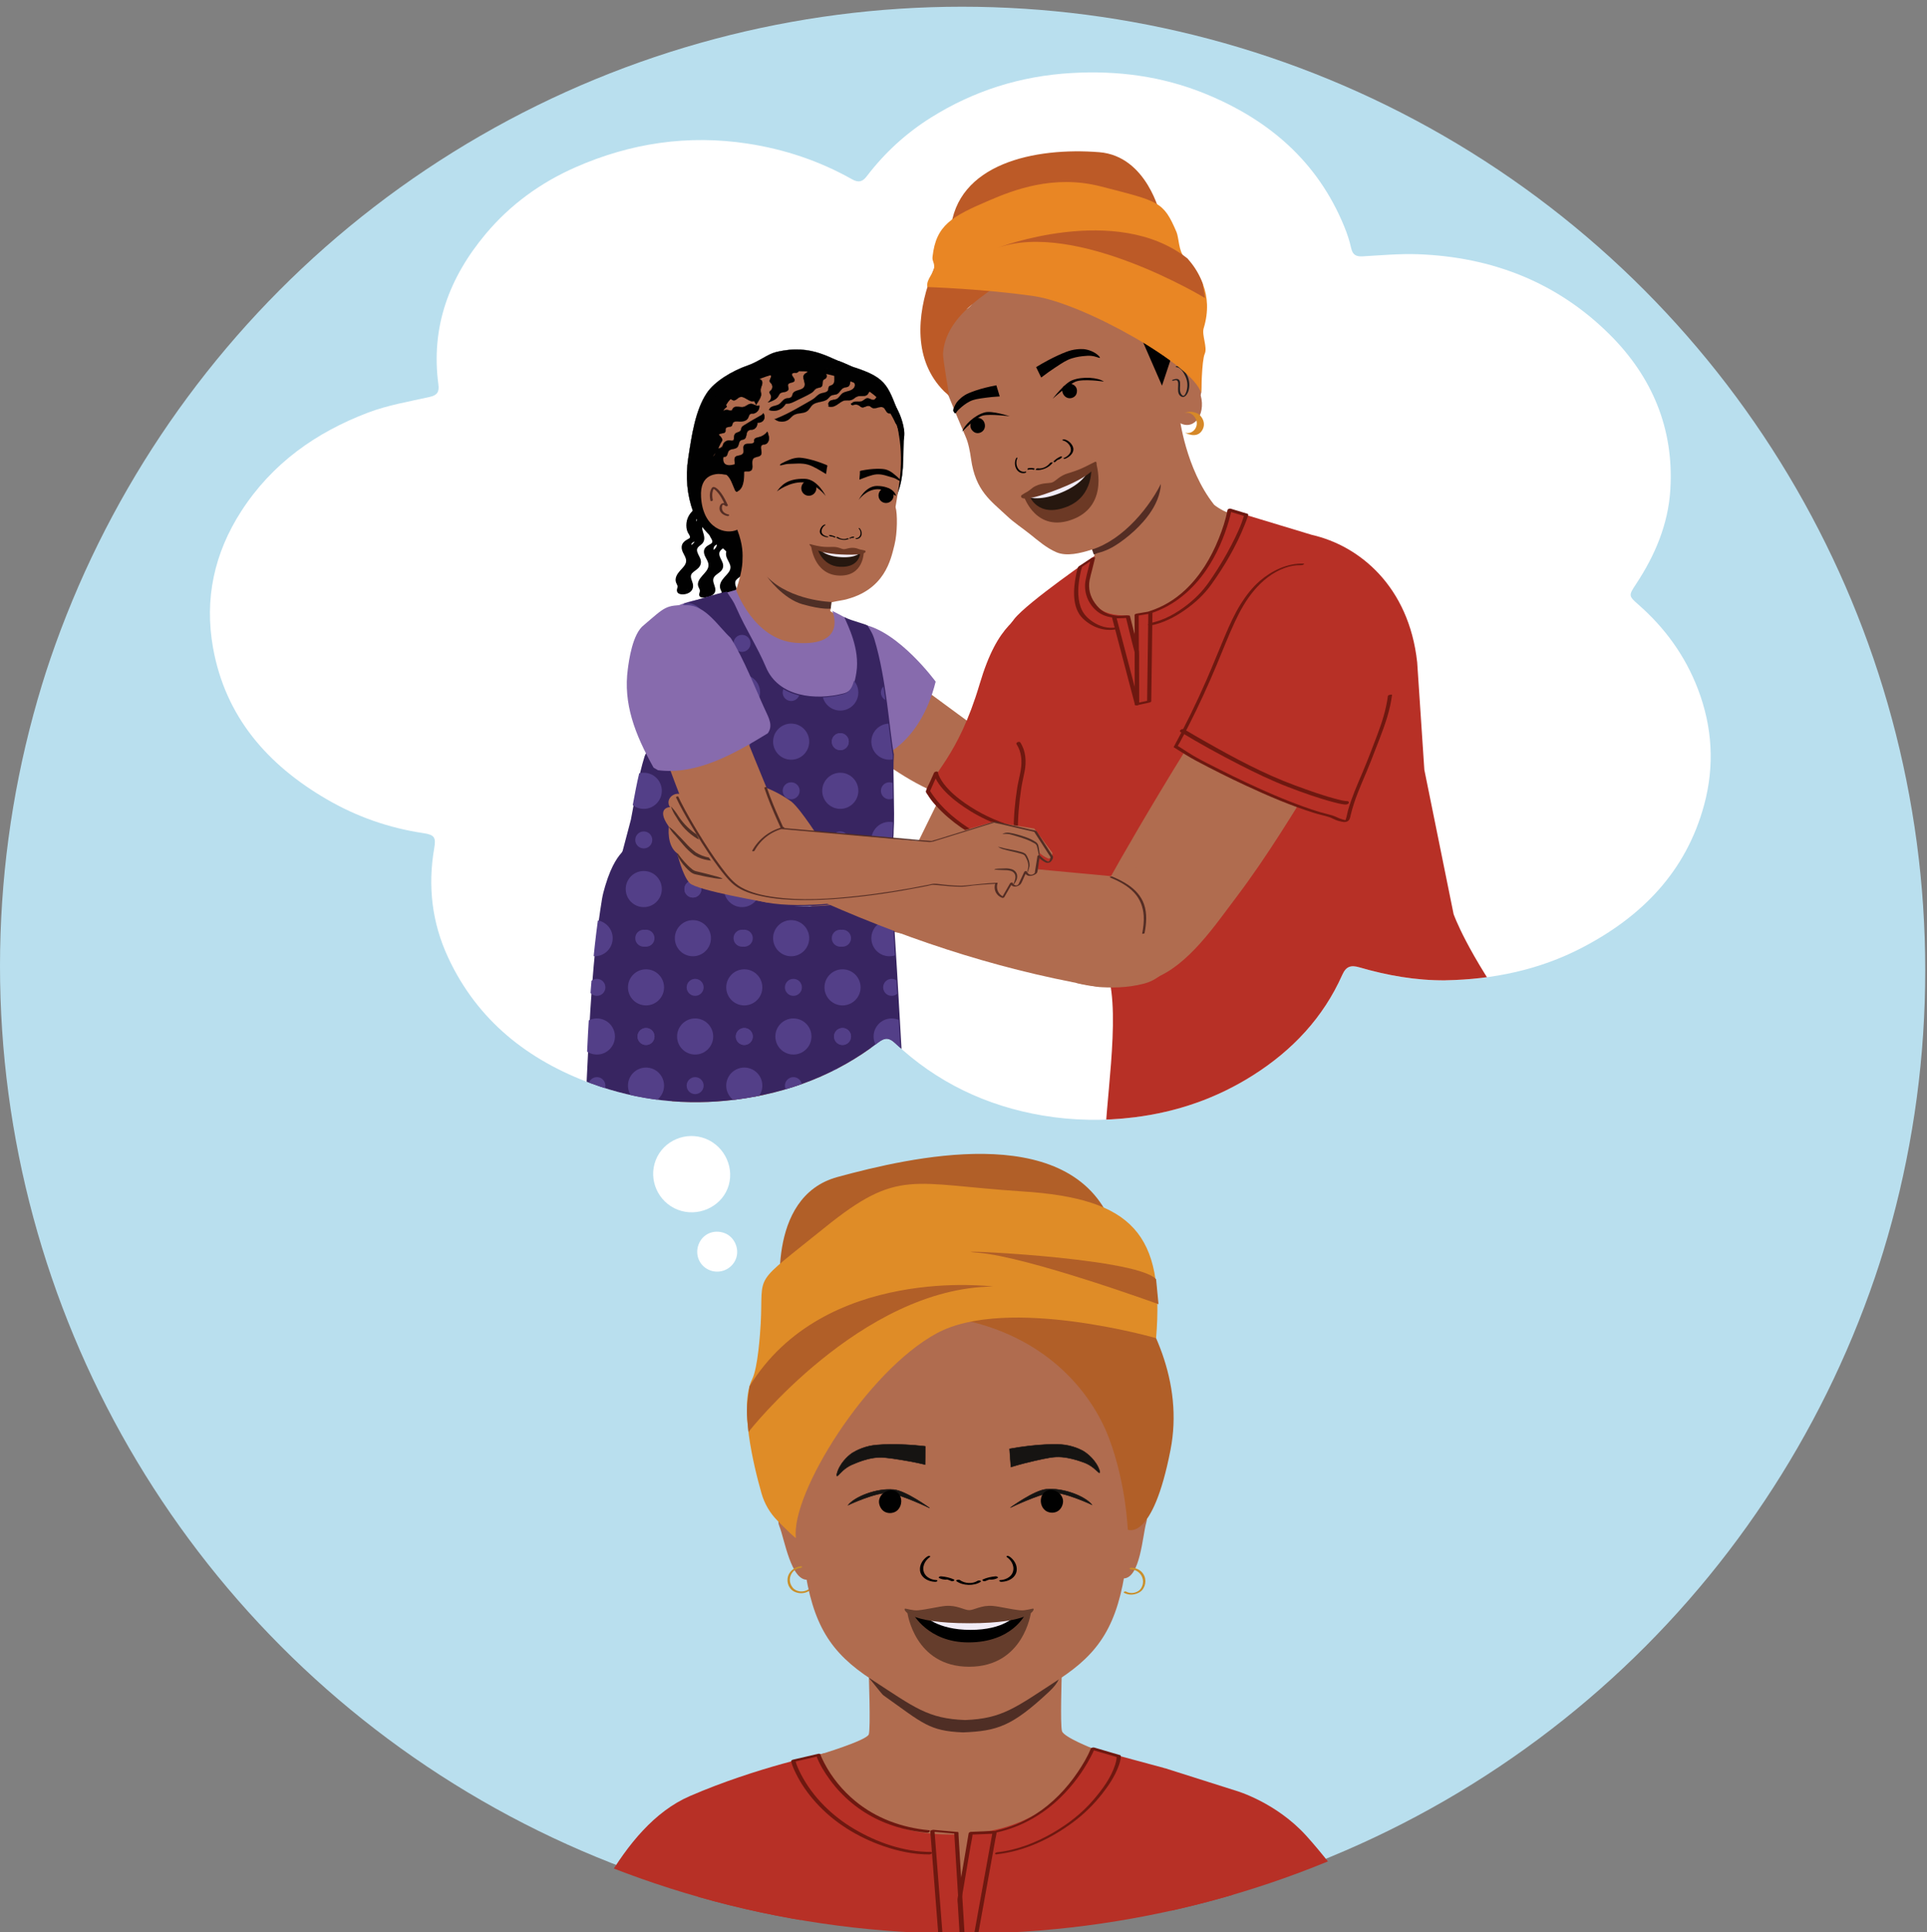 <?xml version="1.0" encoding="UTF-8"?>
<svg id="Layer_4" data-name="Layer 4" xmlns="http://www.w3.org/2000/svg" xmlns:xlink="http://www.w3.org/1999/xlink" viewBox="0 0 1163.45 1166.32">
  <rect x="0" y="0" width="1163.45" height="1166.32" fill="#808080" stroke="none"/>
  <defs>
    <style>
      .cls-1 {
        fill: none;
      }

      .cls-2 {
        fill: #b9dfee;
      }

      .cls-3 {
        fill: #231e1f;
      }

      .cls-4 {
        stroke: #010101;
        stroke-width: .17px;
      }

      .cls-4, .cls-5 {
        fill: #010101;
      }

      .cls-4, .cls-6 {
        stroke-miterlimit: 10;
      }

      .cls-7 {
        fill: #533f88;
      }

      .cls-8 {
        fill: #e98624;
      }

      .cls-9 {
        fill: #653d2c;
      }

      .cls-10 {
        fill: #133a43;
      }

      .cls-11 {
        fill: #f1edf6;
      }

      .cls-12 {
        fill: #26170f;
      }

      .cls-13 {
        clip-path: url(#clippath-1);
      }

      .cls-14 {
        clip-path: url(#clippath-2);
      }

      .cls-15 {
        fill: #fff;
      }

      .cls-16 {
        fill: #802d20;
      }

      .cls-17 {
        fill: #df8c27;
      }

      .cls-18 {
        fill: #b06c4f;
      }

      .cls-19 {
        fill: #542d24;
      }

      .cls-20 {
        fill: #b15f28;
      }

      .cls-21 {
        fill: #0f1516;
      }

      .cls-22 {
        fill: #c98f2b;
      }

      .cls-23 {
        fill: #f1ecf6;
      }

      .cls-24 {
        fill: #4f2f26;
      }

      .cls-25 {
        fill: #b73026;
      }

      .cls-6 {
        fill: #161412;
        stroke: #171413;
        stroke-width: .28px;
      }

      .cls-26 {
        fill: #876bad;
      }

      .cls-27 {
        fill: #6e1810;
      }

      .cls-28 {
        fill: #6c3925;
      }

      .cls-29 {
        fill: #382561;
      }

      .cls-30 {
        fill: #d68828;
      }

      .cls-31 {
        clip-path: url(#clippath);
      }

      .cls-32 {
        fill: #4f2e25;
      }

      .cls-33 {
        fill: #bc5a27;
      }
    </style>
    <clipPath id="clippath">
      <circle class="cls-1" cx="580.8" cy="585.65" r="581.59"/>
    </clipPath>
    <clipPath id="clippath-1">
      <path class="cls-1" d="M872.69,591.77c-17.76.14-35.04-2.93-51.99-7.85-5.13-1.49-8.01-.56-10.28,4.54-11.49,25.82-30.08,45.51-53.75,60.53-21.95,13.94-45.93,22.25-71.74,25.46-18.53,2.3-37.02,2.02-55.37-1.07-34.05-5.74-64.03-20.06-89.26-43.81-3.57-3.36-6.16-3.24-9.91-.37-25.44,19.48-54.23,30.46-85.99,34.55-29.93,3.85-59.07.67-87.14-9.62-38.47-14.11-68.95-38.04-86.66-76.04-9.8-21.03-12.41-43.13-8.45-65.99,1.13-6.55.28-8.16-6.59-9.19-20.69-3.09-40.11-9.88-58.14-20.34-35.81-20.78-61.33-49.79-68.81-91.59-5.26-29.41.69-57.04,17.04-82.38,18.6-28.83,45.09-47.58,76.53-59.52,11.87-4.51,24.68-6.65,37.15-9.45,4.61-1.03,5.96-2.96,5.34-7.59-4.64-34.71,6.55-64.54,28.6-90.86,14.84-17.7,33.21-30.98,54.18-40.2,33.24-14.61,67.9-19.83,104.15-14.26,22.37,3.44,43.3,10.5,62.92,21.55,3.98,2.24,6.36,1.33,8.83-1.91,10.75-14.09,23.65-25.93,38.64-35.33,25.91-16.25,54.11-25.14,84.78-26.94,27.92-1.64,54.86,1.9,80.74,12.43,38.5,15.66,68,40.94,84.08,80.17,1.73,4.22,3.21,8.61,4.18,13.05.9,4.13,3.01,5.23,6.98,5,11.16-.63,22.36-1.68,33.49-1.27,44.51,1.66,83.83,16.86,115.58,48.42,25.7,25.55,38.94,56.9,36.67,93.68-1.29,20.94-9.26,39.71-20.76,57.09-4.47,6.76-4.5,7.08,1.41,12.25,16.11,14.11,28.32,30.97,35.98,50.97,8.78,22.93,10.18,46.42,3.74,70.11-10.93,40.23-37.57,67.28-73.62,86.05-25.84,13.46-53.6,19.17-82.56,19.71Z"/>
    </clipPath>
    <clipPath id="clippath-2">
      <path class="cls-1" d="M537.82,536.87c-.15.07-.31.14-.46.21.41-9.52.8-19.17,1.17-29.01-.02,0-.03.01-.05.02.27-1.77.47-3.69.45-5.96.81-10.69-.6-35.08.13-46.08-2.68-14.57-4.44-45.52-11.77-69.62-.55-1.8-1.3-3.54-2.26-5.16-.84-1.41-1.8-3.06-1.89-3.12-1.72-1.1-8.99-2.64-13.99-5.06,2.01,4.83,9.56,19.24,7.27,33.44-.96,5.93-1.99,11.13-7.63,12.59-16.94,4.38-39.38,2.19-46.95-15.79-5.18-12.29-12.35-23.19-17.65-35.3-2.49-5.68-2.73-4.96-6.04-10.34-5.75.99-19.99,5.76-26.06,7.23,9.34,3.75,10.71,11.34,12.89,19.42,2.88,10.65,7.08,29.36,2.59,41.43-2.45,6.58-2.98,11.11-7.38,16.64-2.14,2.69-4.85,4.87-7.88,6.47-6.13,3.24-11.78,5.01-18.89,5.07-3.48.03-3.04-.65-4.45,2.14-.18.36-.33.73-.45,1.12-3.84,12.43-5.74,25.43-8.25,38.18-1.35,5.07-3.09,11.63-5.09,19.26-1.87,2.25-6.29,6.81-10.42,20.76-.76,2.58-1.47,5.16-1.91,7.81-5.84,35.8-7.48,72.05-9.19,108.23-1.29,27.34-.59,55.47-4.26,82.63,12.79,7.57,19.16-2.32,36.16,9.28,14.99,10.23,24,5.05,36.61,0,12.61-5.05,23.12-3.37,39.42,1.68,16.29,5.05,26.02-4.25,35.48-4.67,9.46-.42,9.84,2.64,29.57,1.39,16.78-1.06,22.36-4.42,22.36-7.41-3.59-68.94-6.65-130.03-11.19-197.5ZM483.86,547.55c12.76-.14,25.45-1.56,37.93-4.63-12.39,3.59-25.11,4.89-37.93,4.63Z"/>
    </clipPath>
  </defs>
  <g class="cls-31">
    <circle class="cls-2" cx="581.59" cy="583.21" r="581.59"/>
    <circle class="cls-1" cx="581.61" cy="583.16" r="581.59"/>
    <g>
      <path class="cls-25" d="M744.58,1460.84c-.2-.62-10.6-62.96-10.76-63.44-5.26-16.28-3.45-52.4,4.46-67.89,5.46-10.68,2.65-6.95,8.56-17.33,9.27-16.27,10.02-47.75,11.12-64.6,1-15.29,5.62-47.82-3-75.61-16.35-52.7-52.09-104.72-52.09-104.72l-59.46-16.05-115.28,4.61s-104.81,29.05-104.81,29.05c-1.69,8.81-.66,18.94-.87,27.86-.47,19.71-.88,39.42-1.28,59.14-.42,20.59-.82,41.19-1.21,61.78-.36,18.94-3.08,39.62,4.9,57.3.98,2.16,2.06,4.27,3.25,6.32,5.76,9.98,20.8,23.56,21.49,35.06,1.37,22.81-4.52,104.03-11.08,128.51"/>
      <path class="cls-25" d="M321.64,1417.41c-17.03,3.46-31.26.19-46.84-7.5-14.78-7.29-22.86-35.64-17.44-54.49,13.01-45.23,63.64-128.83,79.02-159.92,15.38-31.09,37.45-92.82,80.09-111.29,40.44-17.52,81.56-25.88,81.56-25.88,0,0-4.22,122.22-50.04,183.34l-10.67-2.64-34.65,74.94,107.77-2.65-.63,72.82-188.18,33.27Z"/>
      <path class="cls-25" d="M703.01,1067.26l43.54,13.81s23.76,6.86,42.04,26.98c18.29,20.12,42.75,55.57,61.13,76.45,13.65,15.52,73.97,54.39,78.41,75.66,4.43,21.27,1.39,80.69-27.98,83.57,0,0-154.34-153.85-156.08-153.24-1.74.61-16.81,15-16.81,15,0,0-16.99-41.99-24.75-64.41-7.76-22.42.5-73.83.5-73.83Z"/>
    </g>
    <path class="cls-18" d="M641.19,1045c-1.16-3.7-.14-34.26-.14-34.26l-58.25,8.96-58.25-8.96s1.16,32.49,0,36.19c-1.16,3.7-30.46,12.47-30.46,12.47,0,0,18.86,55.18,94.09,47.24,57.68-6.09,71.58-51.15,71.58-51.15,0,0-17.41-6.79-18.57-10.49Z"/>
    <path class="cls-32" d="M524.69,1013.05c.92.69,7.66,9.6,8.63,10.29,23.92,16.95,27.49,21.57,48.14,22.41,20.66-.84,29.53-3.67,51.75-24.39,7.49-6.98,5.84-9.31,7.49-10.61-37.13-.1-78.84,2.03-116.02,2.3Z"/>
    <path class="cls-18" d="M487.09,896.58s-11.17-17.15-17.51-16.46c-3.85.42,5.06,9.09,6.16,18.91,1.47,13.14-8.25,14.83-5.19,22.27,3.06,7.44,7.02,33.38,17.23,32.27,4.05-.44,8.19-9.41,8.19-9.41,0,0-5.57-35.87-8.89-47.59Z"/>
    <path class="cls-22" d="M483.56,945.45c-4.06.45-7.63,3.38-8.08,7.58-.21,1.97.34,3.96,1.5,5.57.92,1.26,1.98,2.01,3.43,2.54,2.88,1.06,5.97.69,8.51-1.04.26-.18.35-.51.08-.72-.28-.22-.76-.09-1.02.09-2.87,1.95-7.2,1.59-9.43-1.18s-2.21-6.49-.09-9.16c1.23-1.55,3.01-2.46,4.97-2.68.3-.03.76-.21.79-.57s-.38-.48-.66-.45h0Z"/>
    <path class="cls-18" d="M673.16,896.05s9.39-18.19,15.76-18.14c3.88.03-4.11,9.56-4.22,19.44-.14,13.22,9.7,13.92,7.41,21.63-2.29,7.71-3.62,33.92-13.89,33.85-4.07-.03-9.1-8.53-9.1-8.53,0,0,1.92-36.25,4.04-48.24Z"/>
    <path class="cls-18" d="M686.94,906.79s-.02.05-.02.07c-2.27,11.49-5.07,23.58-6.99,37.46-5.1,36.6-16,53.42-40.86,69.58-26.05,16.95-33.87,23.55-56.37,24.39-22.5-.84-30.31-7.44-56.37-24.39-24.85-16.16-35.76-32.98-40.85-69.58-1.14-8.16-2.57-15.7-4.02-22.86-1.07-5.32-2.16-10.43-3.14-15.44-.02-.08-.03-.15-.05-.21-.02-.05-.02-.07-.02-.07-3.59-18.37-5.76-35.32-.84-55.79,5.07-21.18,22.58-47.46,49.22-64.05h.02s.03-.02.03-.02c15.72-9.78,34.61-16.18,56-16.18,57.75,0,97.23,46.56,105.29,80.24,5,20.87,2.65,38.08-1.05,56.84Z"/>
    <path class="cls-5" d="M590.14,954.29c-3.06,1.94-7.65,1.63-10.64-.52-.66-.48-2.92.06-1.99.73,3.95,2.83,10.55,2.94,14.5.43.39-.25.33-.6-.15-.78-.5-.19-1.3-.13-1.72.14"/>
    <path class="cls-5" d="M576,953.48c-2.41-1.14-5.12-1.73-7.83-1.94-.4-.03-.91.12-1.2.38-.23.2-.28.47.02.64,1.24.71,2.83,1.01,4.29.98.46,0,1.07-.12,1.33-.51.24-.36-.2-.6-.56-.59-1.21.02-2.44-.22-3.46-.8-.4.34-.79.68-1.18,1.02,2.41.19,4.83.74,6.99,1.76.43.2,1.05.07,1.43-.16.29-.17.6-.57.16-.77"/>
    <path class="cls-5" d="M565.38,953.81c-2.67-.08-5.8-1.45-7.12-3.81-1.98-3.57-.14-7.82,3.19-10.1.36-.25.17-.57-.2-.66-.48-.12-1.04.09-1.42.35-2.9,1.99-4.78,5.22-4.35,8.58.41,3.13,2.96,5.32,6.15,6.23.95.27,1.96.45,2.96.48.4.01,1.13-.13,1.33-.5.2-.38-.17-.54-.55-.55"/>
    <path class="cls-5" d="M593.31,953.48c2.41-1.14,5.12-1.73,7.83-1.94.4-.03.91.12,1.2.38.23.2.28.47-.02.64-1.24.71-2.83,1.01-4.29.98-.46,0-1.07-.12-1.33-.51-.24-.36.2-.6.56-.59,1.21.02,2.44-.22,3.46-.8.4.34.79.68,1.18,1.02-2.41.19-4.83.74-6.99,1.76-.43.2-1.05.07-1.43-.16-.29-.17-.6-.57-.16-.77"/>
    <path class="cls-5" d="M603.93,953.81c2.67-.08,5.8-1.45,7.12-3.81,1.98-3.57.14-7.82-3.19-10.1-.36-.25-.17-.57.2-.66.48-.12,1.04.09,1.42.35,2.9,1.99,4.78,5.22,4.35,8.58-.41,3.13-2.96,5.32-6.15,6.23-.95.27-1.96.45-2.96.48-.4.01-1.13-.13-1.33-.5-.2-.38.17-.54.55-.55"/>
    <path class="cls-6" d="M609.53,874.58c.15,2.07.3,4.15.46,6.24.12,1.59.24,3.17.37,4.75,5.68-1.73,10.55-2.94,14.24-3.77,7.8-1.75,11.79-2.62,16.42-2.23,4.86.41,9.06,1.78,10.69,2.32,2.29.77,3.83,1.24,5.7,2.31,4.06,2.31,5.84,5.11,6.46,4.81.56-.27-.56-2.76-.68-3.02-2.87-6.26-8.56-9.7-8.99-9.97,0,0-4.28-2.67-10.95-3.76-4.6-.75-17.19-.66-33.71,2.32"/>
    <path class="cls-6" d="M610.14,910s14.26-10.37,21.55-11.04c10.64-.98,23.74,4.47,27.51,9.35,0,0-17.35-8.14-24.82-7.25-7.14.85-24.24,8.95-24.24,8.95Z"/>
    <path class="cls-6" d="M558.65,873.06c-.01,2.08-.03,4.16-.05,6.26-.02,1.59-.04,3.18-.06,4.76-5.78-1.37-10.72-2.26-14.46-2.85-7.9-1.25-11.94-1.85-16.53-1.17-4.82.72-8.92,2.36-10.52,3-2.24.91-3.74,1.48-5.54,2.67-3.9,2.57-5.5,5.48-6.14,5.22-.58-.23.39-2.79.49-3.05,2.46-6.44,7.92-10.23,8.33-10.53,0,0,4.1-2.94,10.69-4.46,4.54-1.05,17.11-1.76,33.79.14"/>
    <path class="cls-6" d="M561.16,910.23s-14.26-10.37-21.55-11.04c-10.64-.98-23.74,4.47-27.51,9.35,0,0,17.35-8.14,24.82-7.25,7.14.85,24.24,8.95,24.24,8.95Z"/>
    <path class="cls-20" d="M460.83,810.22s47.56-23.2,108.42-15.49c60.86,7.71,90.1,46.16,100.39,73.59,10.29,27.42,11.26,55.04,11.26,55.04,0,0,14.94,7.58,25.81-48.13,15.85-81.21-72.99-152.87-92.7-152.87s-124.9-2.97-153.18,87.87Z"/>
    <path class="cls-20" d="M471.74,786.51s-10.2-64.02,33.93-76.02c44.13-12,137.01-33.49,164.16,24.97l-198.08,51.05Z"/>
    <path class="cls-17" d="M469.46,918.01c-4.6-4.63-7.93-10.35-9.71-16.62-4.92-17.29-13.49-53.02-5.61-68.87,3.43-6.9,4.81-27.49,5.14-33.54,1.71-31.71-5.82-22.01,38.75-58.01,44.57-35.99,52.27-26.08,119.13-21.79,66.86,4.28,86.01,25.95,80.85,88.59,0,0-90-25.88-132.43-2.94-42.43,22.94-88.14,96.85-85.05,123.45.1.84-5.99-5.14-11.07-10.26Z"/>
    <path class="cls-20" d="M451.89,864.4s68.04-86.99,147.6-87.78c0,0-101.84-13.27-146.98,60.24l-1.12,8.5c-.5,3.8-.57,7.65-.21,11.47l.71,7.57Z"/>
    <path class="cls-20" d="M699.47,787.29s-78.62-28.59-108.76-31.06c-30.14-2.47,95.27,2.31,107.3,15.99l1.46,15.07Z"/>
    <path class="cls-22" d="M682.47,947.32c3.64.04,6.83,2.46,7.53,6.1.33,1.73,0,3.52-.88,5.03-.63,1.08-1.32,1.74-2.42,2.3-2.24,1.14-4.72,1.16-6.95-.04-.5-.27-1.78.42-1.11.78,2.31,1.25,4.92,1.44,7.39.57,1.27-.45,2.61-1.1,3.5-2.15,2.68-3.15,2.74-7.85-.15-10.9-1.66-1.75-3.99-2.64-6.38-2.67-.32,0-.79.09-.94.42-.13.3.11.54.42.55h0Z"/>
    <path class="cls-16" d="M760.03,1159.88c-3.17,9.2-5.2,18.97-6.37,28.61-.54,4.46-.84,8.95-.85,13.45,0,.86,2.89.33,2.9-.78.03-13.1,2.53-26.28,6.31-38.8.29-.96.58-1.92.91-2.86s-2.57-.58-2.89.37h0Z"/>
    <polygon class="cls-18" points="577.76 1104.22 579.36 1138.66 586.32 1104.22 577.76 1104.22"/>
    <path class="cls-27" d="M561.91,1117.92c-16.32-.02-32.63-5.78-46.54-14.07-13.08-7.79-24.58-19.02-31.65-32.6-1.42-2.73-2.83-5.65-3.55-8.66l-1.06,1.02c5.06-1.17,10.11-2.35,15.17-3.52l-1.43-.36c1.84,5.22,4.97,10.17,8.2,14.61,7.63,10.48,17.91,18.94,29.67,24.39,9.15,4.24,19.03,6.64,29.05,7.59,1.04.1,2.61-1.37.94-1.53-16.17-1.52-31.87-7.22-44.44-17.67-7.62-6.33-14.11-14.21-18.66-23.02-.84-1.63-1.67-3.3-2.28-5.03-.19-.54-1.01-.46-1.43-.36-5.06,1.17-10.11,2.35-15.17,3.52-.41.09-1.19.49-1.06,1.02.6,2.49,1.71,4.91,2.82,7.2,3.07,6.3,7.16,12.09,11.82,17.31,11.11,12.47,25.66,21.33,41.39,26.74,8.75,3.01,17.98,4.92,27.26,4.93.52,0,1.39-.16,1.64-.7.23-.51-.2-.83-.7-.83h0Z"/>
    <path class="cls-27" d="M601.86,1119.33c16.68-1.82,32.74-9.45,46.08-19.4,6.55-4.89,12.35-10.56,17.4-16.98,3.95-5.03,7.65-10.51,9.9-16.53.75-2.02,1.6-4.44,1.43-6.65-.04-.12-.13-.2-.25-.24-5.22-1.54-10.44-3.07-15.66-4.61-.68-.2-1.93-.01-2.24.75-1.99,4.96-4.86,9.67-7.84,14.09-6.75,9.99-15.3,18.89-25.48,25.4-7.22,4.62-15.17,7.93-23.54,9.79-.34.08-1.22.42-1.09.91s1.09.31,1.4.24c14.51-3.22,27.7-10.72,38.31-21.07,7.27-7.09,13.43-15.37,18.17-24.35.92-1.74,1.83-3.51,2.56-5.33-.75.25-1.49.5-2.24.75,4.71,1.38,9.42,2.77,14.12,4.15.36.1.72.24,1.08.32.7.14.1.14.21-.11-.1.22,0,.26,0,.49-.09,1.51-.47,3-.93,4.43-2.53,7.92-7.82,14.94-13.15,21.18-6.73,7.87-15.03,14.33-23.94,19.55-10.37,6.07-21.91,10.65-33.92,11.97-.37.04-1.4.31-1.42.81-.02.54.68.52,1.06.47h0Z"/>
    <path class="cls-27" d="M561.67,1105.4c.25,3.25.51,6.5.76,9.75.6,7.76,1.21,15.52,1.81,23.28.73,9.38,1.46,18.77,2.19,28.15.63,8.15,1.27,16.31,1.9,24.46.21,2.69.42,5.37.63,8.06.06.83.13,1.66.19,2.49.03.37-.04.98.1,1.33.02.04,0,.12.01.16.05.09.12.13.22.14,4.29.6,8.59,1.19,12.88,1.79.43.06,2.31-.13,2.27-.81-.2-3.26-.4-6.52-.6-9.78-.48-7.79-.95-15.58-1.43-23.37-.58-9.47-1.16-18.93-1.74-28.4-.5-8.18-1-16.37-1.5-24.55-.16-2.69-.33-5.37-.49-8.06-.05-.84-.1-1.69-.15-2.53-.02-.36.06-.97-.08-1.31-.02-.05,0-.12-.01-.17,0-.15-.37-.16-.43-.16-4.82-.43-9.65-.85-14.47-1.28-.51-.05-1.36.13-1.76.47-.34.29-.39.48.14.52,4.82.43,9.65.85,14.47,1.28l-.43-.16c.2,3.26.4,6.52.6,9.78.48,7.79.95,15.58,1.43,23.37.58,9.47,1.16,18.93,1.74,28.4.5,8.18,1,16.37,1.5,24.55.16,2.69.33,5.37.49,8.06.07,1.22-.03,2.64.24,3.84.01.05,0,.12.01.17.76-.27,1.51-.54,2.27-.81-3.94-.55-7.88-1.09-11.81-1.64-.27-.04-.58-.13-.86-.12-.35.01-.04-.14,0,.1-.02-.08-.04-.22-.02-.3.09-.55-.1-1.29-.14-1.84-.52-6.71-1.04-13.42-1.56-20.13-.8-10.35-1.61-20.69-2.41-31.04-.76-9.76-1.52-19.52-2.28-29.29-.26-3.34-.52-6.68-.78-10.03l-.25-3.17c-.04-.48.04-1.21-.13-1.67-.02-.06-.01-.15-.02-.21-.03-.43-2.54,0-2.49.67Z"/>
    <path class="cls-27" d="M599.23,1106.16c-.58,3.22-1.17,6.45-1.75,9.67-1.4,7.75-2.8,15.49-4.2,23.24-1.7,9.42-3.4,18.84-5.11,28.26-1.47,8.11-2.93,16.22-4.4,24.33-.48,2.67-.97,5.35-1.45,8.02-.22,1.22-.65,2.57-.69,3.82,0,.06-.02.12-.03.17l2.5-.45c-.3-4.91-.6-9.82-.9-14.73-.56-9.15-1.12-18.3-1.68-27.45-.22-3.54-.43-7.07-.65-10.61-.09-1.45-.35-2.99-.27-4.44-.03.5.05-.04.07-.14.08-.35.12-.71.18-1.06.22-1.32.45-2.65.67-3.97.71-4.2,1.42-8.4,2.13-12.61.75-4.45,1.5-8.89,2.26-13.34.44-2.62,1.12-5.31,1.35-7.96.01-.13.04-.26.06-.38l-1.38.96c4.8-.2,9.6-.4,14.41-.6,1.36-.06,1.96-1.76.26-1.69-4.8.2-9.6.4-14.41.6-.53.02-1.29.38-1.38.96-1.04,6.12-2.07,12.24-3.11,18.36-.75,4.42-1.5,8.85-2.25,13.27-.43,2.57-.99,5.15-1.31,7.73-.13,1,.05,2.08.12,3.08l.57,9.29c.56,9.12,1.12,18.25,1.67,27.37.24,3.89.48,7.78.71,11.67.12,1.97,0,4.14.37,6.08.02.09.01.19.02.28.06,1.06,2.35.38,2.5-.45.58-3.22,1.17-6.45,1.75-9.67,1.4-7.75,2.8-15.49,4.2-23.24,1.7-9.42,3.4-18.84,5.11-28.26,1.47-8.11,2.93-16.22,4.4-24.33.48-2.67.97-5.35,1.45-8.02.22-1.24.62-2.56.69-3.82,0-.06.02-.12.03-.17.21-1.16-2.32-.81-2.51.23Z"/>
    <path class="cls-5" d="M631.75,899.98c2.75-1.42,5.97-.19,7.77,1.4.42.37,1.56,1.44,2.09,3.25.68,2.31-.24,4.93-1.69,6.52-1.94,2.13-5.16,2.49-7.64,1.34-3.36-1.57-4.45-5.61-3.62-8.55.16-.54.87-2.81,3.09-3.96"/>
    <path class="cls-5" d="M540.79,900.21c-2.75-1.42-5.97-.19-7.77,1.4-.42.37-1.56,1.44-2.09,3.25-.68,2.31.24,4.93,1.69,6.52,1.94,2.13,5.16,2.49,7.64,1.34,3.36-1.57,4.45-5.61,3.62-8.55-.16-.54-.87-2.81-3.09-3.96"/>
    <path class="cls-9" d="M585.14,975.42c-14.23,0-37.28-1.94-37.28-1.94,0,0,4.3,32.64,37.28,32.64s37.28-32.64,37.28-32.64c0,0-23.06,1.94-37.28,1.94Z"/>
    <path d="M585.28,975.42c-6.76,0-34.03-1.32-34.03-1.32,0,0,9.02,17.33,33.48,17.33,26.53,0,34.32-17.08,34.32-17.08l-33.77,1.08Z"/>
    <path class="cls-23" d="M585.58,976.6c-6.76,0-27.35-1.32-27.35-1.32,0,0,7.41,8.59,27.7,8.59s26.74-8.34,26.74-8.34l-27.09,1.08Z"/>
    <path class="cls-9" d="M623.92,971.07c-.72-.2-4.66,1.31-8.02.98-5.6-.56-12.37-2.27-16.43-2.63-6.93-.62-11.32,2.55-14.33,2.55s-7.41-3.17-14.34-2.55c-4.06.36-10.83,2.07-16.43,2.63-3.36.33-7.3-1.18-8.02-.98-1,.28.94,8.79,38.79,8.79s39.77-8.5,38.77-8.79Z"/>
  </g>
  <path class="cls-15" d="M395.9,700.33c4.6-11.81,18.22-17.66,30.15-12.94,11.85,4.69,17.88,18.39,13.23,30.09-4.56,11.48-18.24,17.32-29.99,12.8-11.97-4.6-18-18.1-13.38-29.96Z"/>
  <path class="cls-15" d="M428.56,766.78c-6.28-2.44-9.24-9.41-6.7-15.76,2.48-6.22,9.1-9.06,15.56-6.68,5.99,2.21,9.24,9.52,6.9,15.55-2.42,6.24-9.5,9.33-15.76,6.9Z"/>
  <g class="cls-13">
    <path class="cls-15" d="M875.1,593.67c-17.91.14-35.33-2.96-52.42-7.91-5.17-1.5-8.08-.56-10.37,4.58-11.59,26.04-30.33,45.88-54.19,61.03-22.13,14.05-46.3,22.44-72.33,25.67-18.68,2.32-37.32,2.04-55.82-1.08-34.32-5.78-64.56-20.23-90-44.17-3.6-3.39-6.21-3.27-9.99-.38-25.64,19.64-54.67,30.71-86.7,34.83-30.18,3.88-59.55.68-87.86-9.7-38.78-14.22-69.51-38.36-87.37-76.66-9.88-21.2-12.51-43.49-8.52-66.53,1.14-6.6.28-8.23-6.65-9.26-20.86-3.12-40.44-9.96-58.62-20.51-36.11-20.95-61.83-50.2-69.38-92.34-5.31-29.65.69-57.51,17.18-83.06,18.75-29.06,45.46-47.97,77.16-60.01,11.97-4.55,24.88-6.71,37.46-9.53,4.65-1.04,6.01-2.98,5.38-7.65-4.68-34.99,6.6-65.07,28.83-91.61,14.96-17.85,33.49-31.23,54.63-40.53,33.51-14.73,68.46-19.99,105.01-14.38,22.56,3.46,43.66,10.59,63.44,21.73,4.02,2.26,6.41,1.34,8.91-1.92,10.84-14.21,23.85-26.14,38.96-35.62,26.12-16.38,54.56-25.34,85.48-27.16,28.15-1.65,55.31,1.92,81.4,12.53,38.82,15.79,68.56,41.28,84.77,80.83,1.74,4.25,3.23,8.68,4.21,13.16.91,4.16,3.04,5.27,7.04,5.04,11.25-.64,22.54-1.7,33.77-1.28,44.87,1.68,84.52,17,116.53,48.82,25.91,25.76,39.26,57.37,36.97,94.45-1.3,21.11-9.33,40.04-20.93,57.56-4.51,6.82-4.54,7.13,1.42,12.36,16.24,14.22,28.55,31.22,36.28,51.38,8.86,23.12,10.26,46.8,3.77,70.69-11.02,40.56-37.87,67.83-74.22,86.76-26.05,13.57-54.04,19.33-83.23,19.87Z"/>
    <path class="cls-18" d="M672.8,388.35l-88.61,46.97s-39.17-28.63-63.45-47.14c-13.05,9.73-25.93,19.66-37.98,30.53l2.65,4.64c25.21,18.34,69.02,59.68,98.38,58.88,36.31-.98,101.76-75.03,101.76-75.03l-12.74-18.85Z"/>
    <path class="cls-18" d="M463.57,862.2c-1.13,4.95-2,6.24-3.18,10.97-1.36,5.45.93,9.64,6.8,12.08,4.94,2.06,11.6,3.15,17.01,2.99,7.07-.22,14.63-1.36,21.69-1.58,6.06-.19,25.11-1.39,31.03-.19,9.21,1.87,14.93.63,19.06-.75,1.14-.38,1.85-.31,2.39-1.17,1.41-2.24,1.3-4.74-1.7-6.73-3.78-2.5-8.45.73-11.96-2.19-.63-.52-1.2-1.1-1.93-1.48-1.42-.75-3.16-.62-4.79-.63-8.14-.09-7.46-3.65-18.06-6.66-3.11-.88-27.51-16.58-30.38-18"/>
    <path class="cls-18" d="M456.14,872.82s44.35,10.25,57.07,10.68c12.72.43,14.03-3.44,14.03-3.44,0,0-14.13-8.63-30.13-16.44-3.37-1.64,7.81-105.56,14.84-154.27,4.89-33.84,2.15-60.88,2.15-60.88l-58.61,3.79,1.02,51.72-2.73,9.4c-1.43,4.91-4.6,17.32-5.1,22.41-1.34,13.76-.26,29.08.17,36.15.72,11.96,4.7,28.26,5.08,32.46l8.09,50.3-5.88,18.12Z"/>
    <path class="cls-18" d="M408.57,873.73s52.25,27.54,64.22,27.56c11.98.02,7.86-6.34,7.86-6.34,0,0-31.76-31.07-34.83-36.78-1.69-3.13,6.76-98.36,12.04-147.27,3.67-33.97,3.9-61.01,3.9-61.01l-55.05,5.67-5.56,49.6-2.31,9.48c-1.21,4.95-2.9,13.75-3.23,18.85-.88,13.8-1.78,37.01-1.19,44.05,1.01,11.93,8.69,41.25,9.16,45.44l5.94,37.24-.97,13.5Z"/>
    <path class="cls-18" d="M409.32,853.23c.44,5.15-1.31,12.46-2.47,23.3-.51,4.77-4.34,11.59.68,15.05,8.89,6.11,19.42,3.61,23.43,4.55,8.44,1.98,15.19,1.94,23.29,4.58,8.22,2.67,9.91,3.32,18.94,3.87,1.25.08,2.57.03,3.65-.53.73-.38,1.29-.97,2.02-1.34,2.57-1.33,5.81.42,8.74.04,1.29-.17,2.47-.75,3.67-1.22,3.17-1.22,6.65-1.62,10.01-2.34,3.36-.72,6.78-1.83,9.11-4.12,2.33-2.29,3.21-6.01,1.19-8.53-3.05-3.81-6.98-1.56-11.1-1.92-4.12-.35-5.67-1-9.31-2.65-9.3-4.22-10.73-5.08-18.57-8.38-6.08-2.56-23.97-10.77-32.55-16.61v-20.43"/>
    <g>
      <path class="cls-24" d="M478.79,903.33c1.02-.29,1.77-.98,2.1-1.99.28-.87.23-1.84-.17-2.67-.85-1.78-2.78-2.8-4.49-3.58-1.01-.46-2.05-.86-3.08-1.29-.31-.13-.75-.02-1.02.15-.18.11-.46.39-.14.52,2.06.87,4.33,1.59,6.05,3.07.78.67,1.42,1.53,1.55,2.57.07.53,0,1.08-.2,1.58-.13.35-.39.87-.78.98-.19.05-.71.24-.64.52s.64.19.81.14h0Z"/>
      <path class="cls-24" d="M487.44,903.35c1.13-.02,2.27-.53,2.78-1.59.48-.99.47-2.23.32-3.3-.16-1.18-.57-2.14-1.41-3-1.22-1.25-2.88-1.88-4.49-2.44-1.81-.63-3.5-1.74-5.49-1.69-.26,0-.82.11-.97.36-.15.26.13.28.35.27,1.47-.04,2.92.85,4.24,1.39s2.8.95,4.04,1.82c.94.66,1.74,1.52,2.06,2.65.26.9.36,1.88.26,2.82-.06.59-.32,2.08-1.09,2.09-.26,0-.82.11-.97.36-.15.26.13.28.35.27h0Z"/>
      <path class="cls-24" d="M494.49,901.25c2.49-.91,3.22-4.16,2.09-6.37s-3.6-3.63-5.86-4.58c-1.43-.6-2.97-1.16-4.48-1.47-.33-.07-.78.03-1.02.27-.21.21-.17.46.14.53,1.52.31,3.08.88,4.51,1.5s2.68,1.31,3.79,2.3c1,.9,1.8,2.03,1.97,3.39s-.32,3.29-1.71,3.81c-.21.08-.58.34-.38.59s.73.11.96.02h0Z"/>
      <path class="cls-24" d="M501.09,899.82c1.5-.67,2.7-1.89,3.3-3.43.52-1.34.64-2.99-.16-4.24-1.5-2.35-4.67-3.48-7.18-4.35-.69-.24-1.39-.45-2.08-.7-.87-.31-1.74-.69-2.68-.64-.26.01-.83.1-.97.35s.13.27.35.26c.89-.05,1.89.55,2.73.82.69.22,1.37.45,2.05.7,1.63.6,3.28,1.3,4.7,2.33,1.3.95,2.22,2.12,2.2,3.79-.02,2.02-1.23,4.07-3.1,4.9-.2.09-.42.25-.17.39s.79-.08,1.01-.18h0Z"/>
    </g>
    <path class="cls-24" d="M519.7,871.35c1.55.26,3.09.87,4.54,1.47.78.32,1.55.67,2.29,1.08.41.23.95.48,1.21.9.2.34.91.11,1.13-.04,1.44-.95,3.21-1.15,4.88-.83.33.06.79,0,1.02-.27.19-.22.18-.52-.16-.59-2.28-.44-4.71-.13-6.67,1.17l1.13-.04c-.27-.45-.85-.75-1.29-1-.77-.44-1.59-.8-2.41-1.14-1.54-.64-3.16-1.3-4.81-1.58-.33-.06-.79,0-1.02.27-.18.21-.19.53.16.59h0Z"/>
    <path class="cls-24" d="M457.28,867.43c5.72,3.03,11.54,5.89,17.41,8.63,4.58,2.14,9.21,4.21,13.93,6,3.31,1.26,6.9,2.7,10.47,2.9,1.86.1,3.72-.42,5.59-.47s3.56.07,5.02,1.23c.88.7,1.64,1.66,2.02,2.72.16.43,1.59,0,1.45-.39-1.82-5.09-7.87-4.54-12.16-3.87-2.74.43-6.37-1.01-9.09-1.98-9.23-3.27-18.1-7.63-26.84-12.02-2.22-1.11-4.44-2.24-6.63-3.4-.36-.19-1.7.36-1.17.64h0Z"/>
    <path class="cls-18" d="M605.47,403.41c15.87-31.15-51.69,105.92-51.69,105.92l-136.4-20.97c1.96,9.76-6.66,17.5-11.32,30.01,0,0,82.22,27.99,95.81,32.94,85.19,31.06,101.27,6.49,119.93-26.89,6.23-11.15,38.71-69.8,30.95-78.75-1.77-2.04-47.75-41.97-47.27-42.26Z"/>
    <path class="cls-18" d="M660.35,491.91c-3.88,2.16-8.54,6.27-11.72,9.26-3.7,3.93-10.17,18.19-10.17,18.19l-13.82,9.09,10.48,22.9,14.93-8.71,17.25-1.93s30.26-9.96,32.93-13.53c2.66-3.57,3.36-13.11,3.36-13.11,4.31-4.13,1.79-11.61,1.79-11.61,4.72-8.94-2.04-7.99-2.04-7.99.24-.27.39-.59.44-.93.56-3.7-4.92-5.47-7.32-2.6-4.05,4.78-9.61,11.11-10.71,11.26-1.1.15-8.3,2.27-14.58,4.14-3.16,1.09-6.65-.37-7.8-3.27-.11-.27-1.49-1.67.45-3.43"/>
    <path class="cls-33" d="M717.56,238.28s-79.03-47.95-127.46-30.73c0,0,73-28.05,116.74,6.5l1.3,1.54c3.43,4.06,6.12,8.69,7.94,13.69l1.48,9Z"/>
    <path class="cls-18" d="M841.46,821.46c3.56-6.68,12.59-13.26,18.82-16.11,6.24-2.85,13.1,1.02,14.94,2.01,13.7,7.43,19.95,19.97,30.21,31.23,7.87,8.63,16.8,16.3,26.52,22.77,9.88,6.58,18.07,10.51,28.14,16.57.07.04,1.11.09,1.18.13,5,3,7.81,7.67,9.76,13.16.71,2.01,1.45,3.98,2.28,5.86,1.15,2.61,2.48,4.6.75,7.37-3.2,5.12-11.6-1.9-14.13-3.28-.47-.26-.99-.38-1.52-.38-2.13-.02-5.5-.4-15.8-3.7-1-.32-1.98-.56-2.95-.76-.03.06.03-.06,0,0-5.5-1.43-30.58-5.03-35.06-5.9-8.83-1.73-35.55-10.16-35.55-10.16-3.07-.73-56.07-34.58-72.18-26.7l13.86-20.51s27.18-4.92,30.74-11.6Z"/>
    <path class="cls-18" d="M842.86,771.8c4.52-6.07,14.44-11.23,21.03-13.1,6.59-1.88,12.8,2.97,14.47,4.23,12.43,9.4,16.73,22.74,25.18,35.41,6.48,9.72,14.16,18.63,22.8,26.49,8.78,7.99,19.14,13.54,28.19,21.04.06.05.13.11.19.16,4.49,3.72,7.53,8.9,8.63,14.62.4,2.09.83,4.15,1.37,6.14.75,2.75,1.76,4.92-.37,7.4-3.93,4.58-11.18-3.62-13.48-5.36-.42-.32-.92-.52-1.45-.61-2.1-.34-8.24-1.65-17.92-6.47-.94-.47-1.87-.85-2.8-1.19-.04.05.04-.05,0,0-5.23-2.24-29.48-9.56-33.78-11.1-8.47-3.04-33.62-15.38-33.62-15.38-2.93-1.19-38.07-20.46-55.19-15.09l4.61-40.34s27.61-.78,32.13-6.86Z"/>
    <path class="cls-18" d="M895.58,766.1c-8.8,30.93,24.73,64.55-16.23,76.51l-9.64,14.1c10.15,26.76,21.2-3.98,11.32,22.89l-13.45-4.04s-230.89,43.45-270.78,25.19c-16.18-4.32-47.06-41.91-40.61-92.19,6.45-50.28,27.87-37.46,42.31-43.28,14.43-5.82,160.39-14.34,213.9-8.93l64.34-33.42,18.84,43.16Z"/>
    <path class="cls-19" d="M936.05,863.04c-5.59-4.24-11.18-8.48-16.77-12.73l-10.85-8.24c-2.36-1.79-4.84-3.51-6.94-5.61-2.36-2.37-3.95-5.21-5.95-7.85-1.29-1.71-2.58-3.42-3.88-5.14-.47-.63-2.25.07-1.71.79,1.11,1.47,2.22,2.95,3.33,4.42,1.5,1.98,2.73,4.14,4.28,6.09,2.35,2.96,5.28,5.19,8.26,7.45,7.4,5.61,14.79,11.23,22.19,16.84,2.19,1.67,4.39,3.33,6.58,5,.61.46,2.26-.41,1.45-1.03h0Z"/>
    <path class="cls-10" d="M742.6,840.82s32.16,36.04,19.63,63.4c-2.32,5.06-92.66,5.44-92.66,5.44,0,0-85.94,11.72-119.16-21.01-57.51-56.66-46.79-102.17,19.13-151.65,67.38-50.59,0,0,0,0l133.48,114.54"/>
    <path class="cls-21" d="M747.6,845.58c-13.35.5-26.64,2.78-39.79,4.96-14.44,2.4-28.83,5.11-43.31,7.24-6.02.89-12.09,1.75-18.19,1.97-.57.02-1.62.19-1.92.77s.24.78.76.76c12.14-.43,24.27-2.77,36.22-4.81,14.74-2.51,29.45-5.23,44.27-7.29,6.9-.96,13.84-1.82,20.8-2.08.57-.02,1.62-.19,1.92-.77s-.24-.78-.76-.76h0Z"/>
    <path class="cls-18" d="M732.93,304.56c.57.73,6.66,4.87,9.84,5.16-1.69,7.36,2.5,27.26-2.67,33.03-9.77,10.9-32.98,42.66-47.36,45.16-12.79,2.22-45.78-5.97-35.99-40.53,2.21-9.26,4.16-11.08,4.04-12.59-.34-4.54-13.85-29.95-13.85-29.95l65.22-53.11s3.62,31.06,20.77,52.83Z"/>
    <path class="cls-19" d="M659.03,330.83s4.75-6.34,9.55-9.2c4.8-2.86,13.79-4.94,32.16-32.15-.16.24.15,1.6.15,1.9.02,1.79-.22,3.58-.61,5.32-1.52,6.8-5.4,12.92-9.94,18.11-3.43,3.92-7.28,7.48-11.43,10.63-3.85,2.93-7.84,5.6-12.39,7.25-1.33.48-2.68.91-4.05,1.24-.35.08-2.02,1.01-2.11.72l-1.34-3.81Z"/>
    <path class="cls-18" d="M587.1,182.78c-.03.21-.09.42-.15.63.09-.12.18-.24.26-.35l-.1-.28ZM574.84,190.76l.09.23c.15-.25.3-.5.42-.74-.1-.28-.51.5-.51.5ZM711.13,259.75l-.04-5.23c9,6.44,17.18-3.61,13.86-15.85,1.32-7.09-.77-28.58-7.74-33.18l-.9-.71c-4.37-1.57-10.97-.73-12.06,4.74-.2,2.29,1.33,4.58,1.14,6.87-.09,2.57-1.9,7.98-2.71,10.5,0,0-5.72-10.89-7.36-16.31-1.64-5.42-10.93-19.44-23.12-23.52,0,0-6.56-18.82-12.86-22.84h-1.73c-.91.34-1.42.84-2.33,1.17-.1-.28.1-.67-.11-1.23-1.32,1.12-2.64,1.28-3.85,1.73.2-.39.71-.89.61-1.17-1.11.73-2.43.89-3.65,1.34.2-.39.61-1.17.5-1.45-1.32,1.11-2.43.89-3.65,1.34.2-.39.3-1.06.2-1.34-1.01,1-2.33,1.17-3.55,1.62.2-.39.3-1.06.5-1.45-1.31,1.12-2.43.89-3.65,1.34-.31.11.4-.78.3-1.06-.81.61-2.03,1.06-2.94,1.4-.1-.28.4-.78.3-1.06-1.62,1.23-2.74,1-3.95,1.45l.5-1.45c-.91,1.28-2.13,1.73-3.44,1.9.2-.39.6-1.17.5-1.45-1.21,1.39-2.94,2.34-4.66,2.34.3-.11.61-1.17.5-1.45-1.11,1.67-2.43,1.84-3.95,2.4.2-.39.3-1.06.71-1.84-1.41,1.79-3.34,3.13-5.47,2.96.31-.11.3-1.06.2-1.34-.81,1.56.96-.67-.66-.39,0,0-3.09,2.4-3.19,2.12-.91,1.28,1.47-5.91-.05-5.36.1-.67-8.54,3.72-8.13,2.94-1.11,1.67-1.01.98-2.94,1.38,0,0-5.09,5.66-4.89,5.27-1.01,1.95-2.13,1.03-4.05,1.42.2-.39,1.53.77,1.73.38-.81,1.56-.92.02-2.44.58-.1-.28-5.64,0-5.74-.27-1.21,1.4-.67,1.33-2.5,2-.1-.28-.01,3.49.19,3.1-.81,1.56-1.09.63-2.71.9l-1.13,1.59c-1.01,1.95.85.58-1.07.97-.07-.19,7.19-1.64,7.33-2.11-.88,1.18-1.99,2.4-3.28,3.16-.1-.28,0-.95-.1-1.23-.81,1.56-2.33,3.07-4.25,3.46.3-.11.4-.78.3-1.06-1.01,1.95-2.53,3.46-4.66,3.29-.85,1.31-2.08,2.71-3.54,3.52-.31-.84.2-1.34.2-1.34l-1.22.45c-.7,2.79-1.51,5.3-1.09,8.32,0,0-3.95,18.82.14,29.04,4.09,10.22,11.6,28.22,13.54,32.58,1.69,3.77,2.68,9.16,3.27,13.43,2.7,19.36,12,25.28,21.68,34.41,4.32,4.08,9.26,7.27,13.86,10.94,5.09,4.06,9.9,8.31,15.94,10.94,6.24,2.71,14.54.6,21.41-1.56,19.18-6.02,35.62-26.15,43.21-42.69"/>
    <path class="cls-30" d="M715.36,249.3c3.03-.78,5.31,1.08,6.54,3.44,2.22,4.25-1.18,9.43-5.9,8.58-.18-.03-.36-.07-.55-.12,0,0,6.67,3.84,10.08-1.01,3.41-4.85-.48-9.68-2.56-10.63-4.63-2.1-7.61-.26-7.61-.26Z"/>
    <path class="cls-5" d="M689.99,206.23l11.58,26.57,5.15-15.49s-11.93-7.96-16.73-11.08Z"/>
    <path class="cls-3" d="M708.47,229.8c.89-.32,2.1-.67,2.6.39.4.84.29,1.93.26,2.83-.07,1.95-.4,4.64,1.36,6,2.56,1.98,4.47-1.41,5-3.54.71-2.87.44-5.84-.78-8.51s-3.1-5.83-6.27-6.04c-.47-.03-1.23.65-.44.7,2.72.17,4.47,3.33,5.48,5.51,1.14,2.44,1.49,5.02,1,7.71-.16.86-.39,1.73-.78,2.51-.22.44-.68,1.4-1.24,1.53-.85.19-1.67-1.12-1.89-1.77-.68-1.95-.11-4.08-.28-6.08-.07-.79-.28-1.65-1.03-2.05-1.05-.56-2.44-.09-3.46.27-.76.27-.07.72.47.52h0Z"/>
    <g>
      <path class="cls-5" d="M626.69,282.74c2.53.4,5.63-1.04,7.23-3.2.36-.48,2.03-.75,1.53-.08-2.12,2.86-6.64,4.7-9.91,4.19-.32-.05-.36-.29-.06-.53.3-.25.87-.43,1.21-.37"/>
      <path class="cls-5" d="M636.12,278.49c1.15-1.22,2.59-2.17,4.12-2.88.22-.1.56-.12.79-.02.18.08.27.24.13.41-.56.71-1.42,1.23-2.28,1.53-.27.09-.65.15-.89-.04-.22-.18-.02-.42.19-.49.71-.24,1.37-.65,1.84-1.24.31.13.61.26.92.38-1.37.63-2.65,1.49-3.68,2.59-.2.22-.6.27-.87.21-.21-.04-.48-.23-.27-.45"/>
      <path class="cls-5" d="M642.46,276.41c1.83-.72,3.68-2.37,4.05-4.18.55-2.73-2.03-5.79-4.86-6.38-.31-.06-.25-.31-.02-.46.3-.2.74-.21,1.06-.14,2.47.51,4.83,2.93,5.3,5.13.44,2.06-.83,4.07-2.83,5.44-.6.41-1.25.78-1.94,1.05-.28.11-.81.2-1.04.02-.23-.19,0-.38.25-.48"/>
      <path class="cls-5" d="M622.94,282.98c.02-.26-.22-.34-.37-.29-.49.2-1.06.23-1.62.02-.09.27-.17.54-.25.81,1.04-.25,2.17-.27,3.29.04.22.06.45-.11.56-.31.08-.15.12-.44-.11-.51"/>
      <path class="cls-5" d="M624.44,282.75c-1.26-.34-2.52-.31-3.68-.03-.17.04-.35.21-.41.42-.05.16,0,.34.16.4"/>
      <path class="cls-5" d="M619.21,284.65c-1.22.39-2.95.05-4.08-1.21-1.71-1.9-1.86-4.86-.88-6.83.11-.21-.05-.38-.24-.38-.24,0-.45.23-.56.45-.85,1.72-.95,4.04.01,6.06.9,1.89,2.55,2.83,4.2,2.87.49.01.99-.04,1.44-.19.18-.06.48-.27.48-.53,0-.27-.2-.31-.37-.25"/>
    </g>
    <path class="cls-5" d="M590.95,252.32c-2.01-.26-3.93,1.26-4.67,2.64-.18.33-.41,1.21-.33,2.44.1,1.57,1.26,2.97,2.51,3.62,1.67.87,3.73.37,4.99-.9,1.71-1.72,1.47-4.45.3-6.07-.22-.3-1.17-1.53-2.79-1.73"/>
    <path class="cls-5" d="M609.65,251.25s-10.59-3.46-14.95-2.33c-6.36,1.64-12.67,7.81-13.72,11.65,0,0,8.14-8.75,12.65-9.78,4.31-.98,16.02.46,16.02.46Z"/>
    <path class="cls-5" d="M641.8,233.6c1.37-1.49,4.17-2.25,5.64-1.67.34.13,1.28.53,2.02,1.53.94,1.27.96,3.08.43,4.38-.71,1.74-2.61,2.69-4.39,2.54-2.42-.21-4-2.44-4.15-4.44-.03-.37-.6-.88.51-2.09"/>
    <path class="cls-5" d="M635.54,240.72s7.12-9.31,11.64-11.12c6.59-2.64,15.98-1.65,19.3.74,0,0-12.6-1.9-17.19.08-4.39,1.9-13.75,10.3-13.75,10.3Z"/>
    <path class="cls-5" d="M577.09,249.44c-.22-.05-.45-.04-.7,0-.22-.32-.43-.64-.63-.97-.12-.23-.21-.46-.29-.7,0-.06-.01-.13-.02-.19.74-2.61,1.98-4.39,2.11-4.57,0,0,1.73-2.51,5.12-4.58,2.34-1.43,9.21-4.07,18.89-5.84.39,1.26.78,2.53,1.16,3.81.29.97.59,1.94.87,2.9-3.48.18-6.42.51-8.61.81-4.64.63-7.02.97-9.45,2.19-2.56,1.28-4.53,3-5.3,3.67-1.08.95-1.81,1.56-2.58,2.59-.23.31-.39.59-.57.89Z"/>
    <path class="cls-5" d="M625.56,221.59c.58,1.19,1.16,2.38,1.74,3.58.44.91.89,1.82,1.34,2.72,3.27-2.51,6.14-4.5,8.34-5.95,4.64-3.07,7.02-4.63,10.1-5.6,3.24-1.03,6.27-1.31,7.45-1.41,1.66-.14,2.76-.26,4.22-.12,3.16.31,4.96,1.51,5.29,1.17.3-.31-1-1.49-1.14-1.61-3.31-2.97-7.78-3.52-8.12-3.57,0,0-3.39-.47-7.95.63-3.15.75-11.26,4.09-21.26,10.17"/>
    <path class="cls-28" d="M638.46,292.39c9.6-3.78,23.12-13.68,23.12-13.68,0,0,8.68,25.89-13.57,34.66-22.25,8.77-29.69-13.47-29.69-13.47,0,0,10.55-3.72,20.14-7.51Z"/>
    <path class="cls-12" d="M638.36,292.42c4.56-1.8,20.49-11.03,20.49-11.03,0,0,1.9,17.98-14.6,24.48-17.89,7.05-22.75-6.68-22.75-6.68l16.86-6.78Z"/>
    <path class="cls-23" d="M638.45,293.21c4.56-1.8,18.13-8.07,18.13-8.07,0,0-2.95,7.16-16.64,12.56-13.69,5.39-20.02,2.06-20.02,2.06l18.53-6.55Z"/>
    <path class="cls-28" d="M616.79,298.88c.44-.31,1.93-1.21,1.93-1.21,3.64-1.83,3.78-2.94,6.43-4.24,4.52-2.21,8.24-1.47,10.28-2.27,2.03-.8,4.24-3.88,9.06-5.35,2.82-.86,6.74-2.08,10.39-3.9,5.33-2.66,6.17-3.14,6.7-3.21.74-.09,3.46,6.31-22.07,16.37-25.53,10.06-23.32,4.25-22.72,3.81Z"/>
    <path class="cls-25" d="M664.04,473.19c2.16-17.51-7.85-39.78-6.57-57.39.82-11.32-17.89-13.83-19.46-25.07-1.37-9.79-4.31-21.3-9.93-29.72-13.03,12.8-25.38,14.1-36.64,52.03-13.22,44.53-29.15,53.96-31.23,64.65-1.95,10.04,53.48,46.06,81.98,39.75.55-8.18,20.85-36.12,21.85-44.26Z"/>
    <path class="cls-25" d="M877.61,551.73l-17.65-87.06-4.32-64.86c-4.97-45.83-34.88-70.41-63.55-76.92l-49.75-15.06s-12.55,59.49-56.3,63.47c-.76.07-.13,11.15-.85,11.19-.86.05-3.05-10.94-3.86-10.92-37.65.76-20.33-36-20.33-36,0,0-40.44,27.76-48.66,38.12-1.05,1.33-2.11,2.83-3.17,4.5,6.97,7.37,10.8,17.49,13.66,27.04,3.4,11.38,5.48,23.27,6.41,35.11,1.31,16.83-14.48,37.39-14.65,54.24-.18,17.3-1.57,27.5,3.43,44.28.27.91,15.01,6.15,14.62,6.76,2.78,7.54,18.39-2.49,22.84,1.11,12.33,9.96,1.99,23.78,9.02,32.52,13.9,17.28,4.35,74.32,2.93,104.24,0,0,83.3-19.49,134.84-27.31,51.55-7.82,112.67-40.91,112.67-40.91-29.65-41-37.34-63.54-37.34-63.54Z"/>
    <path class="cls-27" d="M613.78,449.26c3.02,4.63,3.4,10.34,2.5,15.68-.61,3.62-1.58,7.16-2.15,10.79-1.39,8.86-2.2,17.9-2.09,26.88.05,4.25.26,8.61,1.32,12.75l1.95-1.16c-4.66-1.38-9.22-3.26-13.65-5.26-9.66-4.35-18.96-9.79-27.04-16.68-5.12-4.37-9.7-9.39-13.28-15.1l.05.68c1.64-3.7,3.28-7.39,4.91-11.09l-2.42.19c.1.9.5,1.8.87,2.62,1.2,2.62,2.94,4.96,4.86,7.1,3.57,3.98,7.81,7.34,12.22,10.34,5.77,3.92,11.88,7.23,18.36,9.82,4.04,1.62,8.18,3.08,12.38,4.24.59.16,1.35.03,1.75-.47.33-.42.26-1.03-.32-1.19-9.86-2.72-19.35-6.78-27.96-12.3-4.71-3.02-9.28-6.39-13.16-10.44-2.1-2.19-4.08-4.61-5.45-7.33-.46-.93-.96-1.99-1.08-3.04s-2.13-.47-2.42.19c-.77,1.73-1.54,3.47-2.31,5.2-.84,1.89-1.98,3.83-2.57,5.81-.17.56.06.83.37,1.32.53.84,1.09,1.66,1.67,2.46,1.09,1.52,2.26,2.99,3.48,4.4,2.49,2.88,5.23,5.54,8.13,8.01,9.84,8.4,21.49,14.69,33.48,19.44,2.52,1,5.08,1.97,7.69,2.74.67.2,2.2-.19,1.95-1.16-.96-3.73-1.2-7.62-1.27-11.45-.09-4.65.12-9.31.48-13.95.35-4.4.84-8.79,1.51-13.16.54-3.57,1.41-7.04,2.09-10.58,1.14-5.89.74-12.23-2.6-17.37-.6-.93-2.97.01-2.27,1.09h0Z"/>
    <path class="cls-27" d="M694.66,377.59c7.52-1.43,14.57-5.02,20.79-9.39s11.6-9.36,15.9-15.37c7.93-11.06,14.96-23.07,20.03-35.72.84-2.09,1.67-4.2,2.28-6.37.09-.33-.25-.54-.51-.62-3.36-1.02-6.71-2.03-10.07-3.05-.62-.19-1.86.12-1.99.88-1.07,5.84-3.02,11.62-5.23,17.12-4.65,11.61-11.27,22.69-20.49,31.26-6.06,5.64-13.24,10-21.14,12.54-.41.13-1.2.49-1.05,1.05s1.04.52,1.44.39c14.13-4.54,25.58-14.28,33.82-26.47,6.13-9.06,10.6-19.27,13.59-29.78.6-2.1,1.17-4.22,1.56-6.37l-1.99.88c3.36,1.02,6.71,2.03,10.07,3.05l-.51-.62c-1.74,6.17-4.66,12.12-7.57,17.8-3.43,6.69-7.31,13.16-11.5,19.4-2.14,3.18-4.31,6.31-6.9,9.15-2.51,2.76-5.27,5.3-8.2,7.61-6.65,5.22-14.34,9.6-22.72,11.19-.42.08-1.19.52-1.05,1.05.15.58,1.03.47,1.44.39h0Z"/>
    <path class="cls-27" d="M680.06,371.61c-4.3.35-8.84.14-12.75-1.85-2.59-1.31-4.61-3.41-6.28-5.75-2.87-4.02-4.08-8.82-3.19-13.71.39-2.15,1.02-4.27,1.55-6.38.59-2.36,1.18-4.73,1.76-7.09.2-.82-1.72-.3-1.99-.12-2.54,1.68-5.09,3.35-7.63,5.03-.64.42-.74.75-.93,1.45-.36,1.32-.67,2.65-.93,3.99-1.66,8.34-2.56,19.64,4.1,26.15,5.31,5.18,12.84,8.04,20.21,6.53.35-.07,1.41-.29,1.43-.79s-.69-.5-1.05-.43c-5.28,1.08-10.47-.47-14.84-3.48-3.24-2.23-5.73-4.91-7.05-8.66-2.22-6.3-1.58-13.45-.28-19.88.31-1.55.67-3.11,1.14-4.63l-.49.48c2.61-1.72,5.22-3.44,7.83-5.16l-1.99-.12c-1.11,4.47-2.5,8.94-3.31,13.48-1.39,7.77,2.59,16.27,9.61,20.05,4.47,2.4,9.78,2.52,14.72,2.12,1.15-.09,2.12-1.36.38-1.22h0Z"/>
    <path class="cls-27" d="M693.32,369.84c-.08,6.05-.16,12.11-.25,18.16-.13,9.65-.26,19.3-.39,28.95-.03,2.22-.06,4.43-.09,6.65l1.07-.79c-2.45.53-4.91,1.07-7.36,1.6l1.42.49c-.02-6.08-.05-12.17-.07-18.25-.04-9.69-.07-19.38-.11-29.07,0-2.21-.02-4.43-.03-6.64l-1.41.86c2.76-.47,5.53-.93,8.29-1.4.41-.07,1.38-.31,1.41-.86s-.67-.63-1.08-.56c-2.76.47-5.53.93-8.29,1.4-.37.06-1.41.32-1.41.86.02,6.08.05,12.17.07,18.25.04,9.69.07,19.38.11,29.07,0,2.21.02,4.43.03,6.64,0,.71.95.6,1.42.49,2.45-.53,4.91-1.07,7.36-1.6.3-.06,1.07-.38,1.07-.79.08-6.05.16-12.11.25-18.16.13-9.65.26-19.3.39-28.95.03-2.22.06-4.43.09-6.65.01-1.05-2.48-.55-2.49.3Z"/>
    <path class="cls-27" d="M671.44,372.94c1.55,5.89,3.1,11.78,4.65,17.68,2.48,9.44,4.96,18.87,7.45,28.31.57,2.15,1.13,4.31,1.7,6.46.22.83,2.49.28,2.49-.48-.03-7.77-.06-15.53-.09-23.3-.01-2.69.19-5.47-.03-8.15-.08-1.01-.47-2.05-.72-3.04-.56-2.25-1.13-4.5-1.69-6.74-.98-3.92-1.96-7.84-2.95-11.76-.07-.3-.51-.4-.76-.39-2.78.12-5.55.25-8.33.37-.51.02-1.38.15-1.64.69-.23.49.2.78.68.75,2.78-.12,5.55-.25,8.33-.37l-.76-.39c1.76,7.04,3.35,14.15,5.3,21.14.12.42.03-.16.06.25s0,.83,0,1.24l.02,5.2c.02,4.98.04,9.96.06,14.94.01,3.29.03,6.58.04,9.86l2.49-.48c-1.55-5.89-3.1-11.78-4.65-17.68-2.48-9.44-4.96-18.87-7.45-28.31-.57-2.15-1.13-4.31-1.7-6.46-.23-.88-2.72-.23-2.49.67Z"/>
    <path class="cls-33" d="M569.39,213.16c1.39-18.67,18.57-34.52,54.74-53.01,36.17-18.49,70.85-15.49,70.85-15.49-37.49-47.78-91.85-25.84-104.12-21.34-12.27,4.5-58.06,75.5-20.88,112.87l3.2,2.85s-4.05-22.49-3.79-25.88Z"/>
    <path class="cls-33" d="M700.58,129.83s-7.91-35.64-36.9-37.96c-38.73-3.09-86.39,6.75-89.8,47.6l126.7-9.64Z"/>
    <path class="cls-8" d="M727.39,213.53c1.73-3.77-1.89-11.36-.67-15.33,6.36-20.78-3.4-35.27-11.58-43.01-3.56-3.37-3.32-11.65-4.84-15.19-7.97-18.56-10.35-18.34-45.63-27.46-28.71-7.42-53.29,2.39-67.38,8.43-22.57,9.67-32.19,14.83-34.26,34.1-.27,2.51.95,2.94,1.01,5.83.09,4.08-4.91,7.43-4.18,12.38,0,0,33.9,1.06,64.26,5.46,30.35,4.4,97.12,42.12,101.1,58.68.13.52.25-19.72,2.17-23.89Z"/>
    <path class="cls-33" d="M727.55,179.92s-77.79-47.2-125.47-30.25c0,0,71.86-27.61,114.91,6.39l1.28,1.52c3.38,4,6.02,8.56,7.82,13.48l1.45,8.86Z"/>
    <path class="cls-5" d="M421.89,305.81c-3.94,1.92-6.95,5.42-7.44,9.9-.22,1.95-.01,3.98.84,5.76.4.83,1.4,1.91,1.28,2.89-.02.17-.18.47-.18.47.19-.25-.14.1-.25.16-.25.15-.5.28-.76.41-1.98,1.07-3.81,2.47-3.83,4.92-.03,2.64,1.79,4.5,2.52,6.9.71,2.34-.62,4.16-2.14,5.82-1.71,1.86-3.76,3.88-4.02,6.55-.13,1.31.29,2.19.84,3.32.24.5.38.9.31,1.45-.08.65-.37,1.21-.38,1.87-.04,2.87,3.66,2.82,5.63,2.28,2.73-.75,4.53-2.74,4.09-5.66-.32-2.11-2.29-4.8-.59-6.75,1.13-1.3,2.8-2.07,3.97-3.36,1.38-1.53,1.77-3.4,1.1-5.36-.59-1.74-2.07-3.52-2.06-5.42s2.47-2.83,3.49-4.21c1.59-2.15.76-4.53.08-6.84-.33-1.11-.65-2.28-.28-3.42.4-1.23,1.45-2.19,2.1-3.3,2.9-5,2.12-11,1.23-16.44-.31-1.92-6.14-.56-5.8,1.55.72,4.41,1.45,9.15-.19,13.45-.78,2.04-2.63,3.54-3.19,5.66-.52,1.94.33,3.88.84,5.72.22.8.46,1.66.29,2.49-.19.93-.83,1.41-1.53,1.98-1.48,1.2-2.86,2.56-2.83,4.59.04,2.82,4,6.58,1.64,9.14-1.15,1.24-2.72,2-3.87,3.26-1.51,1.66-1.76,3.61-1.1,5.74.35,1.14.9,2.27.97,3.48.01.27-.31,1.24-.26,1.4l-.07.11c.28-.35.66-.52,1.14-.51-.41.11,1.36-.51,1.27-.11-.02.07-.18-.18-.18-.25,0-.28-.03-.43.01-.7.08-.51.31-.99.36-1.51.12-1.33-.7-2.11-1.06-3.29-.66-2.18,1.07-4.23,2.45-5.7,1.5-1.59,3.18-3.32,3.69-5.52.54-2.34-.65-4.29-1.67-6.29-.7-1.36-1.64-3.96-.26-4.86,1.6-1.04,3.91-1.8,4.29-3.96.21-1.21-.43-2.15-.98-3.14-.48-.88-.83-1.81-1.02-2.79-.38-1.94-.09-3.96.67-5.77.36-.86.88-1.7,1.5-2.41.29-.33.61-.64.96-.91-.05.04.35-.26.23-.17.06-.04.74-.43.45-.28.76-.37,2.36-1.26,1.56-2.29-.73-.94-2.99-.45-3.83-.04h0Z"/>
    <path class="cls-5" d="M434.84,309.12c-3.77,1.84-6.39,5.02-6.92,9.26-.25,1.98.04,4.02.97,5.8.46.88,1.39,1.97,1.13,3.05-.18.75-.83,1.05-1.45,1.38-1.89,1.01-3.62,2.18-3.56,4.56.07,2.43,1.84,4.26,2.52,6.5,1.59,5.24-5.55,7.76-6.14,12.58-.15,1.22.3,2.05.81,3.11.34.71.45,1.22.26,2-.13.56-.38,1.14-.33,1.73.21,2.57,4.42,1.55,5.84,1.11,2.54-.79,4.37-2.21,3.85-5.09-.42-2.33-2.22-4.82-.49-7.03,1.08-1.38,2.8-2.13,4-3.41,1.35-1.44,1.61-3.13.95-4.98-.63-1.77-1.97-3.45-2.01-5.39-.05-2.19,2.34-3.07,3.54-4.55,1.56-1.93.64-4.27.02-6.37-.36-1.21-.7-2.54-.27-3.77.42-1.2,1.37-2.14,2.04-3.2,3.01-4.8,2.14-10.91,1.28-16.19-.16-.98-6.01.25-5.8,1.55.72,4.42,1.5,9.31-.15,13.62-.4,1.04-.94,2-1.59,2.9s-1.37,1.8-1.64,2.92c-.46,1.92.38,3.73.88,5.55.56,2.08.26,3.55-1.44,4.93-1.4,1.13-2.78,2.34-2.66,4.3.18,3.19,4.21,6.52,1.34,9.54-1.19,1.25-2.79,2-3.93,3.32-1.52,1.75-1.17,3.75-.47,5.8.35,1.03.76,2.12.7,3.23-.02.33-.06.61-.19.92.04-.09-.32.54-.32.58,0,0,2.88-.83,2.9-.8.15.02.15,0,0-.05-.11-.05-.21-.11-.29-.19-.59-.86-.07-1.75.09-2.67.22-1.31-.63-2.09-1-3.27-1.42-4.56,5.11-7.42,6.1-11.4.57-2.29-.62-4.15-1.62-6.11-.83-1.63-1.78-4.35.08-5.66,1.36-.96,3.52-1.46,3.91-3.33.26-1.24-.54-2.21-1.09-3.25-.44-.83-.74-1.74-.9-2.67-.63-3.57.84-8.57,4.35-10.28.52-.26,1.92-.96.76-1.34-1.09-.36-3.08.31-4.04.79h0Z"/>
    <path class="cls-5" d="M448.66,309.74c-3.94,1.92-6.95,5.4-7.45,9.88-.22,1.95-.01,3.97.84,5.76.41.85,1.38,1.9,1.28,2.9-.07.71-.51.7-1.18,1.06-2,1.08-3.82,2.47-3.84,4.94-.02,2.62,1.79,4.47,2.52,6.86.73,2.41-.69,4.26-2.25,5.96-1.67,1.82-3.65,3.81-3.91,6.42-.13,1.3.28,2.18.83,3.32.6,1.25-.05,2.05-.07,3.33-.04,2.86,3.67,2.78,5.62,2.25,2.72-.75,4.54-2.72,4.09-5.63-.32-2.12-2.29-4.8-.59-6.76,1.15-1.34,2.87-2.12,4.06-3.46,1.33-1.51,1.66-3.35,1.02-5.25-.59-1.74-2.07-3.52-2.06-5.42,0-1.93,2.46-2.84,3.48-4.21,1.6-2.14.76-4.52.08-6.82-.33-1.11-.65-2.28-.28-3.43.4-1.23,1.45-2.2,2.1-3.31,2.9-5,2.12-10.98,1.24-16.43-.31-1.88-6.13-.53-5.8,1.55.72,4.41,1.45,9.16-.19,13.46-.78,2.04-2.63,3.54-3.19,5.66-.52,1.94.32,3.87.84,5.71.22.8.46,1.66.29,2.49-.19.93-.82,1.42-1.53,1.99-1.48,1.19-2.86,2.54-2.83,4.57.04,2.88,4.08,6.65,1.55,9.26-1.14,1.18-2.65,1.93-3.78,3.15-1.52,1.65-1.76,3.6-1.11,5.72.35,1.14.9,2.27.97,3.48,0,.1-.24,1.48-.27,1.44l-.06.08c.29-.34.67-.5,1.14-.5-.42.11,1.36-.49,1.26-.13-.02.07-.19-.19-.18-.26,0-.28-.04-.43,0-.71.08-.51.31-.99.36-1.51.13-1.32-.7-2.11-1.05-3.29-.66-2.18,1.06-4.24,2.45-5.72,1.5-1.6,3.18-3.3,3.69-5.51.54-2.34-.65-4.28-1.67-6.28-.69-1.36-1.65-3.98-.26-4.89,1.59-1.04,3.92-1.79,4.3-3.94.21-1.2-.43-2.14-.98-3.14-.48-.88-.83-1.81-1.02-2.79-.38-1.95-.09-3.96.67-5.78.36-.87.88-1.7,1.5-2.41.29-.33.61-.64.96-.91-.05.04.35-.26.23-.18.06-.04.74-.43.45-.29.74-.36,2.37-1.23,1.56-2.26-.73-.92-3-.42-3.83-.02h0Z"/>
    <path class="cls-4" d="M418.62,309.2c3,8.18,12.85,16.91,19.21,22.9,6.51,6.13,9.54,7.67,18.04,9.1,16.57,2.79,34.01,1.51,49.54-5.45,16.02-7.18,28.68-20.18,35.87-36.49,5.02-11.4,3.74-23.2,4.4-35.17-.12-1.26-1.23-8.91-1.35-10.17-8.56-20.68-7.5-25.48-29.43-32.43-13.45-4.42-24-14.4-46.49-8.9-4.85,1.19-10.5,5.81-16.79,7.98-9.48,3.27-20.17,9.65-24.9,16.77-6.91,10.42-9.08,25.44-11.22,39.64-1.62,10.76-.69,21.79,3.05,32.01.02.06.05.13.07.19Z"/>
    <path class="cls-18" d="M540.03,329.02c1.81-7.17,1.89-18.98.66-22.94.56-3.36,1.2-7.26,1.94-11.98.21-1.37.38-2.68.54-3.99.02-.68.09-1.35.23-2.02,2.39-23.14-3.59-36.24-3.59-36.24-7.66-16.6-23.56-27.89-41.77-29.64-21.37-2.51-42.35,7.76-54.15,19.37-5.86,5.75-9.38,13.46-9.9,21.65-.45,7,4.73,15.52,5.57,23.3-7.4-1.37-17.13-.57-16.29,13.48,1.17,19.39,15.01,22.94,21.87,19.77,3.5,9.25,3.34,14.43,3.1,19.71-.25,5.48-3.1,15.49-4.42,17.63l-14.44,3.69c12.54,28.04,60.22,52.63,82.51,15.2l-10.58-7.11.59-5.31c.51.03-.49-.04,7.7-1.47,24.79-5.73,28.3-24.66,30.43-33.11Z"/>
    <path class="cls-24" d="M501.58,367.4l.45-4.02s-24.75-.64-38.88-15.23c0,0,9.37,13.22,21.4,16.63,12.03,3.41,17.04,2.62,17.04,2.62Z"/>
    <path class="cls-26" d="M396.17,371.67s13.21-7.29,22.97-9.2c13.88-2.71,25.23-6.46,25.23-6.46,0,0,10.62,30.09,36.08,32.04,31.77,2.42,22.03-19.3,22.03-19.3,0,0,25.81,12.56,36.59,24.05,8.87,9.46,17.55,34.63-.13,53.77-17.67,19.14-131.46,6.94-131.46,6.94,0,0-11.54-30.76-13.82-47.09-2.29-16.33,2.5-34.74,2.5-34.74Z"/>
    <path class="cls-18" d="M504.79,615.91c0,.28-.06.56-.2.8-1.21,2.09-7.18,10.69-8.28,19.39-.99,7.83-2.43,19.21-2.93,23.15-.12.93.64,1.77,1.6,1.75,1.34-.04,3.18-.74,4.55-3.75,1.33-3.31,2.36-6.74,3.07-10.23.25-1.23,1.79-1.68,2.69-.78h0c.36.36.52.86.43,1.35l-1.93,10.9c-.1.59-.55,1.06-1.14,1.22-2.19.58-7.47,2.27-9.28,5.52-.54.97.18,2.18,1.32,2.26l7.27.5c.1,0,.2,0,.29,0l7.31-.81c.29-.03.56-.14.79-.31l7.11-5.39c.22-.17.39-.39.5-.65l7.57-18.71c.69-1.7.94-3.55.69-5.37-.72-5.21-1.16-10.45-1.31-15.69-.04-10.25.04-16.84.09-19.89.02-1.01-.94-1.76-1.95-1.55l-17.35,3.74c-.74.16-1.26.81-1.24,1.55l.32,10.99Z"/>
    <path class="cls-26" d="M529.92,457.74s25.24-7.2,35-46.28c0,0-22.27-30.49-44.01-34.55-21.75-4.05-18.89,21.01-18.89,21.01,0,0-15.88,17.6,27.89,59.82Z"/>
    <path class="cls-29" d="M537.94,537.66c.42-9.89.83-19.92,1.22-30.14-.02,0-.03.01-.05.02.27-1.77.47-3.69.45-5.96.81-10.69-.6-35.08.13-46.08-2.68-14.57-4.44-45.52-11.77-69.62-.55-1.8-1.3-3.54-2.26-5.16-.84-1.41-1.8-3.06-1.89-3.12-1.72-1.1-8.99-2.64-13.99-5.06,2.01,4.83,9.56,19.24,7.27,33.44-.96,5.93-1.99,11.13-7.63,12.59-16.94,4.38-39.38,2.19-46.95-15.79-5.18-12.29-12.35-23.19-17.65-35.3-2.49-5.68-2.73-4.96-6.04-10.34-5.75.99-19.99,5.76-26.06,7.23,9.34,3.75,10.71,11.34,12.89,19.42,2.88,10.65,7.08,29.36,2.59,41.43-2.45,6.58-2.98,11.11-7.38,16.64-2.14,2.69-4.85,4.87-7.88,6.47-6.13,3.24-11.78,5.01-18.89,5.07-3.48.03-3.04-.65-4.45,2.14-.18.36-.33.73-.45,1.12-3.84,12.43-5.74,25.43-8.25,38.18-1.88,7.07-4.5,17-7.58,28.71,52.09,19.4,111,33.72,164.62,14.11Z"/>
    <path class="cls-29" d="M538.45,536.32c-46.23,22.02-98.54,5.31-144.86-7.4-5.64-1.55-5.21-19.41-11.02-20.04-3.56-.39-4.34,2.31-6.77,5.23-1.87,2.25-6.29,6.81-10.42,20.76-.76,2.58-1.47,5.16-1.91,7.81-5.84,35.8-7.48,72.05-9.19,108.23-1.29,27.34-.59,55.47-4.26,82.63,12.79,7.57,19.16-2.32,36.16,9.28,14.99,10.23,24,5.05,36.61,0,12.61-5.05,23.12-3.37,39.42,1.68,16.29,5.05,26.02-4.25,35.48-4.67,9.46-.42,9.84,2.64,29.57,1.39,16.78-1.06,22.36-4.42,22.36-7.41-3.59-68.94-6.65-130.03-11.19-197.5Z"/>
    <g>
      <path class="cls-5" d="M443.88,295.05c-.03-.11.91-4.57.8.99-.06,2.79-2.78-6.58-4.92-8.68-.98-.96-2.15-2.04-3.42-2.73-1.28-.69-2.64-1.47-4.08-1.79-2-.68-7.32,1.76-9.36,2.11-.35.11,2.18,3.62,1.83,3.72-4.18-16.38-5.66-29.69,7.91-47.94,3.92-5.26,13.66-10.53,16.65-12.24,18.09-10.2,33.65-9.54,52.61-5.9,21.97,4.22,39.87,14.75,43.6,36.3.9,5.2-.41,6.22-1.26,11.34,0,0,4.33-9.75-5.94-16.79-10.27-7.05-12.3-7.31-27.42-8.48-17.5-1.41-22.57-4.66-37.04.86-13.21,5.06-16.26,10.13-16.26,10.13-1.02,2.95-3.11,5.37-4.62,8.08-1.48,2.67-2.17,5.58-2.58,8.59-.84,6.16-1.46,3.88-1.37,10.14.06,3.89.48,11.49-3.6,13.67-1.82.97.3-.59-1.53-1.38Z"/>
      <path class="cls-5" d="M444.15,294.98c0-.23.09-.48.14-.7.04-.16.11-.33.14-.5,0-.04.08-.17.08-.22.02-.05.04-.1.07-.15.09-.14,0-.13-.28.03-.12.41.13,1.35.13,1.79,0,.22-.16.97-.04,1.18.17.3.19-.02.18-.15-.03-.31-.45-.85-.58-1.14-.26-.58-.51-1.18-.76-1.77-.58-1.36-1.15-2.73-1.84-4.04-1.68-3.17-5.08-5.48-8.47-6.49-2.71-.8-5.72.7-8.26,1.51-.68.22-2.21.16-1.93,1.07.14.47,2.02,3.01,1.81,3.22l.48-.03c-1.49-5.87-2.8-11.85-2.92-17.93-.12-6.31,1.2-12.5,3.79-18.25,1.63-3.63,3.71-7.06,6.01-10.3,1.92-2.7,4.2-4.87,6.85-6.85,4.74-3.52,10.06-6.62,15.41-9.14,6.77-3.19,14.02-5.15,21.49-5.67,7.36-.52,14.75.28,22.01,1.52,12.01,2.06,24.29,5.47,33.89,13.33,4.33,3.55,7.92,7.95,10.35,13,2.47,5.14,4.57,11.62,3.15,17.3-.39,1.55-.79,3.08-1.06,4.65-.04.22.47.07.53-.07,1.07-2.43,1.16-5.45.56-8-1.35-5.75-6.42-8.99-11.14-11.9-3.6-2.21-7.33-3.69-11.51-4.35-6.47-1.02-13.06-1.16-19.56-1.98-5.27-.66-10.58-1.63-15.91-1.34-6.01.33-11.83,2.31-17.27,4.78-4.04,1.83-8.25,4.06-11.34,7.32-.35.37-.75.77-1.01,1.22-.41.72-.64,1.57-1.04,2.31-.47.87-1.01,1.7-1.55,2.53-.94,1.44-1.91,2.87-2.63,4.43-1.55,3.36-1.73,6.93-2.51,10.48-.41,1.84-.83,3.48-.85,5.39-.03,2.7.16,5.4-.11,8.09-.14,1.35-.37,2.72-.85,3.99-.42,1.11-1.3,2.78-2.53,3.18-.59.19-.22-.08-.3-.51-.09-.48-.45-.71-.85-.92-.15-.08-.64.14-.43.25.34.18.67.41.74.81.03.17-.1.42-.06.58.05.17-.05.21.14.31.43.24,1.51-.62,1.79-.84,1.81-1.41,2.46-3.83,2.76-5.99.65-4.55-.27-9.14.88-13.62.83-3.21.92-6.54,2.06-9.69,1.24-3.45,3.75-6.16,5.29-9.45.48-1.02.67-1.61,1.42-2.42,1.14-1.23,2.49-2.28,3.87-3.23,5.39-3.69,11.82-6.37,18.17-7.85,5.26-1.23,10.49-.99,15.8-.32,6.54.82,13.07,1.49,19.63,2.07,4.62.41,9.27.93,13.51,2.92,2.13,1,4.13,2.26,6.09,3.55,2.69,1.78,5.34,3.61,7.09,6.38,2.09,3.31,2.56,7.51,1.33,11.23-.07.22-.14.43-.24.64l.53-.07c.5-2.91,1.66-5.75,1.56-8.73-.11-3.22-1.02-6.54-2.1-9.57-1.93-5.4-5.08-10.3-9.17-14.31-8.63-8.46-20.55-12.74-32.19-15.04-14.41-2.84-29.16-4.03-43.22,1.09-5.96,2.17-11.58,5.3-16.91,8.7-2.65,1.69-5.27,3.51-7.57,5.65-2.62,2.44-4.6,5.51-6.44,8.56-3.52,5.83-6.03,12.25-6.71,19.05-.62,6.11.22,12.24,1.54,18.2.37,1.65.77,3.3,1.18,4.94.04.17.4.04.48-.03.39-.38-.92-2.07-1.13-2.42-.14-.24-.71-1.24-.7-1.25.11-.13.92-.24,1.09-.29.45-.14.89-.28,1.34-.43,1.81-.6,3.9-1.52,5.84-1.45,1.25.05,2.49.69,3.58,1.26,1.45.76,2.75,1.63,3.95,2.75,2.3,2.15,3.22,5.4,4.46,8.2.17.38.51,1.57,1.05,1.62.85.08.55-1.58.54-1.98,0-.38.09-2.17-.78-1.47-.38.31-.56,1.4-.56,1.86,0,.16.53.06.53-.14Z"/>
    </g>
    <path class="cls-18" d="M441.42,285.93c.96.48,9.32-2.71,10.11-1.48,19.88-26.62,68.57-37.1,91.24-10.9-.58-4.49-.15-12.84-.69-14.42-6.95-20.13-24.23-29.54-43.99-33.54-19.76-4-45.16-.49-59.67,18.53-14.07,18.44-17.98,36.25,3.01,41.82Z"/>
    <g>
      <path class="cls-5" d="M463.56,261.38l-.28-.8c-1.19,1.64-2.99,2.83-4.97,3.26-1.17.26-2.68.52-2.9,1.69-.06.34.01.7-.05,1.05-.4,2.2-4.36.37-5.9,1.99-1.3,1.36.25,3.94-.95,5.39-1.07,1.29-3.45.62-4.51,1.91-1.32,1.6.67,4.58-.93,5.89-1.16.94-3.15-.03-4.27.96-.53.47-.67,1.22-.85,1.94,3.4,1.59,6.76,3.43,10.36,5.06.13-.81.16-1.66.08-2.45-.07-.7-.15-1.48.27-2.05.93-1.25,3.05-.22,4.43-.96,2.41-1.29-.11-5.69,1.88-7.57,1.19-1.13,3.45-.67,4.38-2.03,1.21-1.77-1.05-4.95.78-6.06.56-.34,1.28-.26,1.91-.43,1.26-.34,2.04-1.66,2.17-2.96.13-1.3-.27-2.58-.66-3.82Z"/>
      <path class="cls-5" d="M463.69,261.35l-.28-.8c-.02-.06-.21,0-.24.04-1.36,1.79-3.14,2.8-5.32,3.31-.8.19-1.86.39-2.35,1.14-.38.58-.03,1.32-.36,1.88-.53.9-1.74.81-2.65.83-.84.02-1.76,0-2.53.39-.87.43-1.16,1.26-1.18,2.19-.01.67.11,1.35.1,2.02-.04,1.54-.98,2.16-2.45,2.48-.85.18-1.8.27-2.44.93-.82.85-.59,2.12-.47,3.18.09.79.3,2-.37,2.62-.57.53-1.6.58-2.35.59-.34,0-.67,0-1,.07-1.31.24-1.67,1.22-1.97,2.44,0,0,0,.02,0,.02,3.48,1.64,6.87,3.47,10.38,5.07.04.02.21-.01.22-.07.14-.95.09-1.86.05-2.81-.05-1.2.02-2.04,1.7-2.27.42-.06.89.02,1.31,0,.92-.02,1.89-.18,2.44-1.01.68-1.03.4-2.51.35-3.66-.03-.8-.06-1.67.25-2.42.52-1.26,1.88-1.46,3.05-1.78s2.07-.82,2.24-2.07c.19-1.36-.64-2.81-.25-4.14.37-1.24,1.88-1.01,2.85-1.43.46-.2.84-.52,1.15-.92,1.33-1.71.69-3.95.11-5.82-.02-.06-.26,0-.25.07.56,1.78,1.39,4.58-.32,6.04-.83.71-1.77.61-2.69.96-.37.14-.71.36-.91.71-.59.99-.05,2.41.06,3.45.08.76.1,1.74-.51,2.32-.83.78-2.02.78-3.03,1.14-2.42.86-1.96,3.31-1.92,5.4.01.65.01,1.4-.3,1.99-.66,1.24-2.15,1.02-3.35,1.06-.77.02-1.57.17-1.98.89-.34.59-.23,1.26-.19,1.91.03.4.18,1.04.03,1.42-.35.88-1.17.35-1.79.05-1.94-.93-3.86-1.92-5.79-2.88-.65-.32-2.43-.8-2.55-1.62-.12-.77.7-1.22,1.19-1.51.88-.5,1.11-.47,2.01-.5.81-.03,1.69-.18,2.17-.92.65-1.02.16-2.41.12-3.52s.13-1.82,1.09-2.46c.68-.46,1.8-.4,2.58-.64,3.29-1.02.34-4.84,2.61-6.39,1.3-.89,3.03-.2,4.46-.66.95-.31,1.03-.9,1.11-1.81.15-1.62,1.93-1.71,3.18-2.06.75-.21,1.48-.51,2.15-.91.61-.36,1.18-.8,1.69-1.3.17-.17.72-.81.67-.83.11.06.18.53.23.67.02.06.27,0,.25-.07Z"/>
    </g>
    <g>
      <path class="cls-5" d="M460.8,249.45c.94,1.15,1.02,2.92.21,4.16-.82,1.24-2.48,1.85-3.9,1.44.46,1.87-.9,3.98-2.79,4.33-.81.15-1.7.03-2.41.46-1.73,1.05-.8,4.27-2.55,5.29-.66.39-1.52.31-2.17.71-1.33.82-.97,2.97-2.02,4.14-1.28,1.43-3.98.71-5.18,2.21-.84,1.05-.65,2.92-1.89,3.45-.65.28-1.48.04-2.04.46-.69.51-.51,1.55-.6,2.4-.23,2.1-2.91,3.5-4.76,2.48-.2,1.41-1.01,2.71-2.18,3.52-.73-1.46-1.48-2.97-1.57-4.6-.09-1.63.66-3.43,2.17-4.05.59-.24,1.26-.3,1.77-.68,1.29-.96.81-3.32,2.17-4.17.91-.58,2.32-.2,3-1.03.33-.4.37-.96.51-1.46.48-1.78,2.5-2.97,4.29-2.55.51.12,1.03.35,1.53.2,1.44-.44.49-2.79,1.29-4.07.79-1.25,2.99-1.01,3.65-2.34.22-.44.2-.96.37-1.43.27-.73.97-1.2,1.63-1.62,3.39-2.15,6.84-4.18,10.37-6.09"/>
      <path class="cls-5" d="M460.69,249.5c1.87,2.59-.16,6.25-3.51,5.48-.05-.01-.21.02-.2.1.2,1.06-.03,2.1-.69,2.96-.99,1.29-2.24,1.13-3.65,1.46-1.27.3-1.75,1.22-2.02,2.43-.18.81-.23,1.72-.66,2.45-.69,1.16-1.9.82-2.85,1.42-1.16.74-1.1,2.3-1.61,3.43-.9,2.02-3.26,1.41-4.89,2.34-1.31.75-1.14,2.17-1.85,3.33-.92,1.48-3.02.23-3.35,2.28-.16.97.02,1.8-.6,2.66-.91,1.26-2.61,1.73-4.01,1.06-.06-.03-.21,0-.22.08-.14.77-.81,3.09-1.84,3.03-.48-.03-.23-.01-.49-.37-.15-.2-.27-.57-.38-.81-.23-.54-.45-1.1-.59-1.68-.25-1.02-.3-2.08.03-3.08.5-1.51,1.54-1.98,2.94-2.53,1.19-.47,1.5-1.36,1.82-2.53.35-1.28.76-2.09,2.22-2.34.54-.09,1.16-.12,1.62-.47s.55-.82.69-1.34c.37-1.36,1.23-2.49,2.68-2.83,1-.24,1.77.27,2.71.23.41-.01.8-.16,1.05-.5.88-1.15-.08-2.85,1.01-3.96.91-.93,2.59-.78,3.31-1.96.23-.37.24-.79.35-1.2.22-.8.74-1.28,1.4-1.74,1.08-.74,2.23-1.4,3.35-2.08,2.4-1.45,4.84-2.85,7.3-4.19.15-.08-.07-.12-.15-.08-2.18,1.19-4.34,2.42-6.48,3.69-1.03.62-2.06,1.25-3.08,1.88-.72.45-1.61.9-2.14,1.58-.41.53-.4,1.07-.6,1.69-.39,1.2-1.65,1.33-2.64,1.78-1.18.55-1.45,1.41-1.52,2.67s-.07,2.3-1.86,2.12c-.62-.06-1.11-.25-1.75-.14-1.2.19-2.33.97-2.88,2.06-.16.32-.2.67-.33.99-.41,1.06-1.33,1.49-2.36,1.7-.46.09-.9.22-1.26.53-1.06.93-.64,2.67-1.57,3.63-.75.78-1.99.8-2.83,1.46-.57.44-.97,1.06-1.22,1.73-.84,2.26.28,4.57,1.28,6.57.03.07.15.04.2,0,.75-.56,1.37-1.22,1.77-2.08.11-.23.3-1.19.5-1.29.12-.06.74.2.91.21,1.33.11,2.75-.61,3.42-1.76.47-.8.21-1.62.46-2.46.27-.92,1.3-1.14,2.11-1.34.27-.07.46-.12.68-.28.57-.4.76-1.09.96-1.72.18-.56.32-1.13.71-1.6.65-.79,1.63-.93,2.57-1.11,1.37-.27,2.55-.63,3.12-2.02s.38-2.81,2.1-3.45c.71-.26,1.41-.23,1.97-.82.49-.51.65-1.23.8-1.9.09-.43.15-.87.26-1.29.29-1.13.92-1.72,2.11-2.05.85-.23,1.57-.09,2.37-.55.7-.41,1.26-1.06,1.58-1.8.2-.46.28-.91.31-1.4.04-.58-.17-.51.41-.58.77-.09,1.39-.08,2.1-.47,1.99-1.08,2.37-3.6,1.09-5.37-.05-.07-.29.01-.23.1h0Z"/>
    </g>
    <g>
      <path class="cls-5" d="M458.46,245.06c.25,2.3-1.74,4.6-4.06,4.67-.45.01-.93-.04-1.34.15-.86.4-.96,1.55-1.36,2.41-.91,1.94-3.48,2.39-5.62,2.18-1.37-.14-3.12-.24-3.71,1-.23.49-.2,1.09-.51,1.53-.83,1.18-3.23.31-3.79,1.64-.26.61.09,1.33-.13,1.95-.48,1.31-2.58.7-3.72,1.51-.53.38-.78,1.02-1.01,1.63-.69,1.86-1.37,3.71-2.06,5.57-.17.46-.4.97-.87,1.09-.79.2-1.29-.84-1.41-1.65-.67-4.57-.14-9.3,1.5-13.61.41-1.08,1.23-2.32,2.36-2.13.38.06.75.29,1.12.17.6-.19.58-1.01.58-1.64.02-2.58,2.92-4.69,5.38-3.92.66.21,1.42.57,1.99.18.38-.26.5-.76.74-1.16.62-1.01,2.01-1.22,3.19-1.1s2.39.46,3.53.14c1.43-.4,2.53-1.78,4.01-1.86,1.8-.09,3.57,1.77,5.17.95"/>
      <path class="cls-5" d="M458.34,245.09c.14,2.32-1.58,4.35-3.91,4.55-.97.08-1.68.05-2.21.98-.32.56-.41,1.24-.72,1.8-.52.95-1.46,1.51-2.49,1.78-1.49.4-2.92.05-4.42.11-.86.04-1.79.23-2.27,1.01s-.35,1.66-1.32,2.14c-.53.27-1.25.19-1.83.32-.8.19-1.27.58-1.33,1.43-.04.63.09.91-.31,1.5-.46.68-.91.67-1.65.79-.46.07-.93.12-1.36.32-.97.45-1.27,1.43-1.62,2.37s-.69,1.86-1.03,2.78c-.17.46-.34.93-.51,1.39-.1.27-.2.55-.31.82-.26.66-.12.62-.95.66-.72.03-.73.08-.96-.53-.08-.2-.12-.42-.16-.63-.08-.44-.12-.89-.16-1.33-.11-1.1-.14-2.22-.11-3.33.05-1.86.29-3.72.72-5.53.21-.87.45-1.73.75-2.57.17-.48.33-.97.56-1.41.41-.78.63-1.01,1.51-1.21.77-.17,1.82.23,2.18-.7.19-.49.07-1.08.15-1.6.14-.88.59-1.67,1.22-2.29.78-.76,1.92-1.27,3.01-1.22.75.03,1.4.43,2.14.49.34.03.65,0,.94-.21.25-.18.37-.45.51-.71.36-.67.92-1.23,1.69-1.42,1.83-.45,3.69.61,5.5-.06.57-.21,1.06-.56,1.57-.87,1.36-.84,2.54-.99,4.01-.4,1.11.44,2.14.94,3.3.46.16-.06.02-.17-.1-.12-1.8.73-3.46-1.16-5.27-.95-1.92.22-3.06,1.95-5.12,1.96-1.5.01-2.96-.62-4.43-.01-.37.15-.7.36-.96.66-.64.74-.38,1.64-2.05,1.4-.34-.05-.68-.24-1.02-.31-2.31-.48-4.85,1.29-5.2,3.62-.05.34.02.71-.05,1.04-.12.55.28.82-1.11.91-.13,0-.26-.11-.39-.1-.38.04-.64,0-1,.16-1.24.6-1.69,2.35-2.07,3.54-1.2,3.78-1.84,8.38-.96,12.32.16.73.62,1.78,1.55,1.52,1.13-.31,1.48-2.61,1.8-3.49.43-1.17.82-2.38,1.31-3.53.56-1.33,1.55-1.59,2.87-1.82.9-.15,1.68-.42,1.83-1.42.1-.68-.16-1.02.3-1.66.43-.6.85-.62,1.55-.71.49-.07,1.02-.11,1.46-.37.32-.18.52-.4.68-.74.14-.3.12-.66.25-.96.51-1.1,1.55-1.32,2.67-1.29,2.76.08,5.87.29,7.01-2.8.33-.91.57-1.56,1.65-1.85.4-.11.95,0,1.37-.1.65-.14,1.26-.44,1.78-.85,1.19-.94,1.83-2.34,1.74-3.84,0-.1-.25-.04-.25.07h0Z"/>
    </g>
    <g>
      <path class="cls-5" d="M455.25,242.1c-2.93,1.02-5.74-3.46-8.64-2.37-1.4.53-2.47,2.3-3.92,1.9-.66-.18-1.19-.81-1.88-.81-1.43.01-1.38,2.28-2.4,3.28-1.28,1.25-3.75.06-5.06,1.28-.37.34-.57.83-.91,1.19-.64.69-1.64.88-2.53,1.19-.89.31-1.83.96-1.85,1.9-1.66-3.43-.44-8,2.72-10.13.34-.23.71-.44.94-.78.23-.33.3-.74.4-1.13.53-1.95,2.18-3.55,4.14-4.03.68-.17,1.44-.23,1.97-.69.74-.66.71-1.82,1.15-2.7,1.03-2.07,4.04-1.97,5.94-3.29.79-.55,1.38-1.35,2.13-1.95.8-.64,1.79-1.06,2.82-1.17.81-.09,1.79.09,2.16.81.26.5.15,1.11.29,1.65.35,1.38,2.03,1.87,3.44,2.04,1.41.17,3.07.4,3.75,1.65.96,1.77-.9,3.83-.82,5.84.04.88.45,1.73.41,2.61-.04.81-.46,1.54-.87,2.24-.72,1.24-1.44,2.47-2.17,3.71"/>
      <path class="cls-5" d="M455.22,242.01c-2.83.83-4.82-2.48-7.55-2.55-1.28-.03-2.12.82-3.1,1.5-.84.59-1.47.73-2.56.21-.27-.13-.49-.32-.79-.39s-.62-.07-.91.06c-.88.39-1.07,1.61-1.44,2.38-.99,2.04-3.04,1.07-4.74,1.63-.48.16-.79.41-1.13.77-.27.3-.37.61-.66.91-.59.61-1.34.76-2.1,1.03-1.07.38-2.12.87-2.3,2.1l.27-.05c-.84-1.85-.95-3.91-.35-5.85.32-1.05.86-2.04,1.57-2.87.65-.76,1.57-1.18,2.23-1.89.6-.65.62-1.61,1-2.38.61-1.25,1.71-2.24,3-2.74,1.57-.62,2.87-.44,3.43-2.27.37-1.22.7-2.15,1.9-2.79.85-.46,1.79-.69,2.7-1.02.76-.27,1.48-.6,2.11-1.11,1.05-.85,1.8-1.92,3.09-2.46.75-.31,1.8-.56,2.6-.28.98.35.95,1.06,1.09,1.9.13.8.47,1.36,1.16,1.78,1.6.99,3.67.49,5.26,1.47,2.49,1.54-.04,4.59.02,6.69.02.74.32,1.44.37,2.17.06.85-.21,1.55-.62,2.29-.75,1.37-1.58,2.71-2.37,4.06-.07.12.2.11.25.02,1.3-2.22,3.43-4.6,2.87-7.3-.3-1.41-.15-2.43.32-3.77.33-.96.77-2.04.4-3.06-.7-1.97-3.22-1.79-4.87-2.17-1.27-.3-2.29-.9-2.53-2.25-.18-1.03-.23-1.74-1.35-2.03-1.71-.45-3.52.58-4.71,1.72s-2.14,1.83-3.64,2.34c-.83.28-1.69.52-2.44.96-.7.41-1.22.95-1.53,1.71-.17.43-.24.88-.39,1.32-.41,1.17-1.45,1.43-2.5,1.71-1.9.49-3.48,1.91-4.14,3.76-.28.79-.44,1.52-1.15,2.04-.46.34-.91.64-1.32,1.04-.76.75-1.36,1.66-1.77,2.64-.91,2.16-.91,4.58.06,6.71.04.1.25.05.27-.05.3-2.06,2.82-1.74,4.1-2.81.92-.76,1.2-1.78,2.6-1.96.7-.09,1.42,0,2.12-.1.87-.13,1.54-.52,1.97-1.3.27-.48.42-1.01.64-1.51.11-.25.26-.61.49-.79.89-.7,1.49.12,2.15.39.8.33,1.5.13,2.21-.32s1.32-1.14,2.15-1.44c.95-.35,1.88-.09,2.75.33,1.85.89,3.68,2.67,5.89,2.02.16-.05.12-.21-.04-.16h0Z"/>
    </g>
    <g>
      <path class="cls-5" d="M463.53,242.71c1.74-.64,2.59-2.99,1.67-4.6-.31-.53-.78-1.14-.5-1.69.12-.24.36-.38.57-.55,1.33-1.05,1.47-3.28.29-4.5-.25-.26-.55-.48-.71-.79-.66-1.31,1.45-3.04.5-4.17-.79-.95-2.48.14-3.55-.48-1.04-.6-.8-2.34-1.76-3.06-1.44-1.07-4.17,1.01-5.01-.57-.44-.83.35-1.84,1.24-2.11.89-.27,1.86-.1,2.79-.22,2.4-.3,4.14-2.4,6.33-3.44,2.28-1.08,4.93-.96,7.45-.82,1.08.06,2.2.13,3.17.62,1.49.75,2.41,2.5,2.17,4.16-.05.32-.13.68.06.95.11.16.29.25.46.33.85.42,1.7.83,2.55,1.25.32.16.67.35.8.68.3.77-.76,1.37-1.59,1.37s-1.85-.08-2.27.64c-.78,1.33,1.89,2.63,1.47,4.12-.43,1.54-3.3.86-3.92,2.33-.36.88.4,1.86.23,2.8-.17.96-1.23,1.48-2.19,1.67-.96.19-2.01.24-2.76.87-.57.47-.86,1.2-1.27,1.82-1.24,1.88-3.51,2.76-5.63,3.52"/>
      <path class="cls-5" d="M463.6,242.72c1.08-.47,1.84-1.39,2.05-2.57.11-.6.05-1.23-.18-1.8-.18-.43-.57-.82-.67-1.29-.16-.74.4-.98.83-1.41.89-.9,1.12-2.38.59-3.53-.31-.67-1.13-1.11-1.32-1.81-.21-.73.29-1.51.56-2.17.38-.94.41-1.97-.79-2.17-.55-.09-1.11.09-1.65.1-1.34,0-1.65-.7-2.02-1.8s-.86-1.78-2.07-1.77c-1.12.01-3.68,1.12-3.86-.67-.22-2.21,3.63-1.59,5.1-2.1s2.65-1.54,3.92-2.39c2.33-1.56,4.91-1.78,7.64-1.66,2.23.1,4.75.15,5.92,2.4.41.78.49,1.55.43,2.42-.06,1.06.22,1.13,1.16,1.6.69.34,2.43.81,2.71,1.61.41,1.17-1.94,1.2-2.75,1.36-.76.15-1.4.64-1.21,1.49.26,1.16,1.91,1.95,1.55,3.26-.39,1.4-2.61.97-3.55,1.87-.5.47-.48,1.05-.34,1.68.43,2.01-.05,2.82-2.35,3.29-1.41.29-2.36.55-3.15,1.85-1.44,2.36-3.5,3.36-6.03,4.27-.17.06,0,.08.08.05,1.55-.56,3.16-1.14,4.46-2.2.59-.48,1.06-1.04,1.45-1.68.31-.5.58-1.14,1.06-1.49.75-.54,1.76-.62,2.64-.82.95-.21,2.11-.67,2.32-1.74.19-.97-.68-1.95-.18-2.89.47-.89,1.76-.89,2.62-1.19.8-.28,1.46-.81,1.23-1.74-.33-1.4-3.44-3.55-.04-3.98.77-.1,1.74.06,2.29-.68,1.21-1.64-3.45-2.16-3.77-3.34-.1-.35.08-.82.08-1.19,0-.48-.09-.94-.25-1.39-.29-.79-.81-1.48-1.5-1.96-1.48-1.03-3.63-.93-5.35-.98-1.65-.05-3.33.02-4.9.54-1.66.55-2.97,1.66-4.41,2.61s-2.73,1.16-4.4,1.25c-.54.03-1.11.07-1.6.32-.86.44-1.69,1.75-.62,2.46.89.59,2.28-.08,3.22-.14,2.52-.16,1.61,2.23,3.07,3.28.53.38,1.15.27,1.75.23,1.3-.08,2.49.13,2.02,1.68-.21.69-.7,1.33-.74,2.08-.05,1,.87,1.36,1.28,2.16.45.87.47,1.99.03,2.87-.33.65-1.36,1.11-1.43,1.87-.05.53.44,1.05.65,1.49.2.41.31.86.31,1.32,0,1.34-.76,2.55-2,3.09-.15.06.08.05.14.03h0Z"/>
    </g>
    <g>
      <path class="cls-5" d="M464.62,247.18c.41-2.27,3.79-1.97,5.77-3.15,1.51-.9,2.31-2.83,3.97-3.4,1.2-.41,2.74-.09,3.56-1.05.48-.56.51-1.37.84-2.03,1.25-2.53,5.81-1.71,6.97-4.28,1.05-2.31-1.68-5.45.02-7.33.53-.59,1.38-.84,1.82-1.49.89-1.31-.4-2.98-1.59-4.03-1.66-1.46-3.33-2.93-4.99-4.39,4.18-1.72,8.87-2.2,13.32-1.37,1.63.31,3.31.83,4.47,2.02,1.16,1.19,1.6,3.21.59,4.54-.29.39-.69.7-.92,1.13-1.01,1.89,1.69,4.72.05,6.09-.38.32-.91.42-1.29.75-1.09.96-.16,2.98-1.09,4.09-.81.96-2.42.59-3.49,1.24-.65.39-1.02,1.11-1.53,1.68-.7.79-1.67,1.28-2.62,1.76-2.69,1.35-5.37,2.7-8.06,4.06-1.9.96-3.96,1.94-6.06,1.61-1.7,3.64-6.56,5.42-10.2,3.73"/>
      <path class="cls-5" d="M464.74,247.16c.45-1.85,2.67-2,4.2-2.48,1.13-.35,2.01-.87,2.82-1.73.58-.62,1.12-1.41,1.84-1.87,1.08-.67,2.22-.52,3.36-.88,1.37-.42,1.35-1.56,1.92-2.69,1.27-2.49,4.99-1.63,6.63-3.72,2.04-2.6-2.05-6.22.99-8.39,1.23-.88,1.93-1.75,1.09-3.28-.91-1.67-2.77-2.89-4.17-4.12-.4-.35-2.25-1.56-1.97-2.12.16-.32,1.82-.62,2.11-.7.71-.2,1.44-.37,2.17-.5,2.35-.43,4.78-.49,7.15-.19,2.05.26,4.46.72,5.89,2.36.67.76,1.05,1.75,1.01,2.77-.05,1.25-.92,1.73-1.45,2.72-.57,1.07-.01,2.34.29,3.41.18.62.42,1.36.21,2.01-.3.89-1.41.94-1.95,1.64-.39.51-.38,1.19-.41,1.8-.03.52,0,1.07-.19,1.56-.38.98-1.52,1.11-2.44,1.29-.46.09-.92.19-1.32.44-.88.54-1.3,1.58-2.1,2.22-.97.79-2.19,1.29-3.3,1.84-1.2.6-2.4,1.21-3.61,1.81-2.77,1.39-5.88,3.54-9.09,3.18-.06,0-.17.02-.2.08-1.79,3.61-6.28,5.26-9.98,3.66-.06-.03-.29.07-.2.11,1.85.8,3.89.84,5.79.19,1.95-.67,3.07-1.87,4.33-3.41.6-.74,1.93-.45,2.86-.7,1.44-.38,2.77-1.1,4.09-1.76,2.91-1.47,6.07-2.75,8.82-4.5,1.19-.76,1.79-2.01,3.03-2.63.76-.38,1.35-.42,2.12-.66.32-.1.63-.21.89-.43.62-.51.68-1.29.72-2.03.06-.98-.04-1.58.73-2.23.43-.37,1.07-.6,1.41-1.07,1.11-1.53-.86-3.65-.47-5.34.3-1.3,1.59-1.77,1.66-3.23.05-1.09-.42-2.17-1.16-2.95-1.94-2.04-5.49-2.35-8.13-2.43-3.37-.1-6.7.53-9.82,1.78-.02,0-.11.05-.07.08,1.71,1.5,3.46,2.97,5.13,4.52.7.65,1.47,1.47,1.67,2.44.31,1.43-.9,1.89-1.78,2.67-2.35,2.07,1.01,5.38-.41,7.81-1.39,2.37-5.1,1.48-6.64,3.72-.43.63-.44,1.44-.87,2.06-.77,1.11-2.15.92-3.31,1.21s-1.93,1.12-2.7,1.98c-.86.96-1.7,1.68-2.95,2.08-.75.24-1.53.4-2.29.65-1.05.35-1.97.86-2.25,2-.02.07.23.03.24-.04h0Z"/>
    </g>
    <g>
      <path class="cls-5" d="M467.9,253.07c2.42,2.01,6.3,1.95,8.65-.13.79-.69,1.41-1.57,2.26-2.18,2.49-1.76,6.24-.77,8.64-2.66,1.31-1.03,1.93-2.72,3.2-3.8,2.52-2.15,6.76-1.25,9.13-3.56.61-.59,1.05-1.36,1.76-1.82,1.14-.73,2.68-.47,3.88-1.09,1.59-.82,2.2-2.94,3.83-3.66.97-.43,2.19-.29,3.01-.96,1.43-1.17.63-3.89,2.14-4.96.59-.42,1.39-.44,1.98-.85,1.44-.98.76-3.31-.46-4.55-1.55-1.58-3.64-2.49-5.67-3.37-.48-.2-.95-.41-1.43-.61-2.42-1.04-5.39-2.04-7.53-.5-.42.3-.81.81-.64,1.3.09.25.31.43.52.6,1.55,1.22,3.1,2.45,4.66,3.67-1.58.26-2.04,2.31-1.98,3.92.06,1.6.11,3.55-1.25,4.4-.69.43-1.66.48-2.09,1.17-.33.53-.2,1.23-.38,1.83-.53,1.79-3.07,1.65-4.8,2.35-1.21.49-2.12,1.51-3.12,2.36-1.16.97-2.48,1.73-3.79,2.48-1.19.68-2.37,1.36-3.56,2.04-3.32,1.9-6.63,3.8-10.07,5.48-2.41,1.18-4.88,2.26-7.39,3.21"/>
      <path class="cls-5" d="M467.78,253.11c1.51,1.18,3.41,1.67,5.31,1.4,1.97-.28,3.33-1.31,4.68-2.71s2.84-1.92,4.66-2.19c1.07-.16,2.15-.25,3.19-.57,2.02-.61,2.91-2.04,4.13-3.64,1.95-2.56,4.94-2.41,7.73-3.32.66-.22,1.31-.5,1.88-.91,1.41-1.03,1.77-2.34,3.71-2.74.82-.17,1.67-.2,2.42-.59s1.24-1.02,1.75-1.65c.36-.45.68-.94,1.11-1.33.75-.69,1.71-.86,2.64-1.08.59-.14,1.17-.33,1.59-.8.68-.75.72-1.84.92-2.77.1-.47.2-.96.46-1.37.49-.8,1.39-.86,2.15-1.24,1.62-.8,1.36-2.71.52-4.04-1.34-2.12-4.07-3.17-6.27-4.12-2.08-.89-4.31-2.02-6.63-1.91-.96.05-3.69.7-3.21,2.17.28.86,1.81,1.62,2.47,2.14s1.32.99,1.94,1.53c.71.62.64.35.26.74-.53.54-.93.79-1.2,1.59-.33.98-.26,1.99-.25,3.01,0,1.39-.11,2.93-1.49,3.67-.71.38-1.56.42-1.95,1.23-.29.6-.12,1.32-.4,1.93-.43.9-1.44,1.18-2.33,1.41s-1.84.37-2.69.81c-1.2.61-2.09,1.67-3.13,2.49-1.42,1.12-3.04,1.97-4.61,2.86-6.44,3.68-12.84,7.35-19.77,10.03-.16.06,0,.09.08.06,7.4-2.85,14.21-6.82,21.07-10.76,1.5-.86,2.96-1.74,4.25-2.89.9-.8,1.74-1.59,2.88-2.04.72-.28,1.5-.37,2.24-.57s1.56-.47,2.04-1.11.27-1.38.54-2.1c.35-.94,1.45-1,2.2-1.47,2.76-1.75-.42-7.4,3.16-8.28.01,0,.15-.05.11-.08-1.42-1.12-2.85-2.24-4.27-3.36-1.11-.88-1.28-1.69.32-2.52,1.27-.66,2.87-.39,4.17-.03,1.5.41,2.93,1.09,4.35,1.71,1.4.61,2.8,1.24,4.04,2.13,1.13.82,2.16,1.87,2.45,3.28.11.55.12,1.18-.16,1.69-.48.86-1.42.86-2.2,1.26s-1.11,1.07-1.32,1.91c-.47,1.93-.26,3.13-2.67,3.81-.74.21-1.41.26-2.06.72-.96.68-1.5,1.77-2.31,2.59-1.27,1.3-2.99.93-4.47,1.63-.94.44-1.43,1.33-2.15,2.03-2.03,1.97-5.19,1.6-7.65,2.67-2.69,1.16-3.35,4.48-6.12,5.47-2.47.88-5.36.38-7.5,2.12-1.66,1.35-2.64,2.93-4.91,3.36-1.94.37-3.92-.13-5.47-1.34-.05-.04-.27.06-.23.08h0Z"/>
    </g>
    <g>
      <path class="cls-5" d="M500.44,244.58c-.8-.91.12-2.38,1.25-2.82,1.13-.44,2.43-.35,3.51-.91,1.4-.72,2.09-2.34,3.34-3.3,1.32-1.02,3.08-1.2,4.66-1.75,1.57-.55,3.19-1.86,3.02-3.52-.09-.89-.65-1.93-.02-2.58.63-.66,1.93-.17,2.52-.87.66-.78-.34-1.99-.04-2.97.2-.66.92-1.01,1.6-1.08,2.35-.26,4.26,1.75,5.76,3.58,1.74,2.13,3.49,4.26,5.23,6.39.12.15.24.3.32.47.34.8-.54,1.67-1.41,1.72s-1.67-.41-2.46-.75-1.76-.58-2.49-.12c-.74.46-.96,1.44-1.55,2.07-1.46,1.55-4.15.34-6.14,1.1-1.23.48-2.07,1.68-3.31,2.13-1.26.47-2.67.08-4,.27-1.86.27-3.35,1.63-4.91,2.68-1.57,1.05-3.67,1.8-5.28.82"/>
      <path class="cls-5" d="M500.56,244.52c-1.39-1.99,1.8-2.86,3.14-3.13,1.02-.2,1.86-.53,2.61-1.26,1-.97,1.67-2.23,2.93-2.93,1.24-.69,2.68-.85,4-1.33,1.72-.63,3.37-1.97,3.05-3.97-.17-1.06-.65-2.07,1.17-2.53.27-.07.56-.04.83-.15.68-.29.84-.83.74-1.52-.15-1.03-.93-2.35.93-2.77.91-.21,1.84.03,2.65.46,1.34.71,2.36,1.88,3.31,3.03,1.03,1.25,2.05,2.5,3.08,3.76.46.56.92,1.13,1.38,1.69.22.27.64.62.77.94.4.99-.05,2.1-1.36,2.03-1.89-.1-3.8-2.29-5.33-.11-.37.53-.59,1.16-1.12,1.58-.66.53-1.55.59-2.36.59-1.05,0-2.13-.14-3.15.16-1.32.38-2.13,1.53-3.33,2.11-1.58.75-3.42.07-5.07.58-3.04.93-5.81,5.19-9.3,3.33-.1-.05-.31.08-.19.15,2.43,1.3,4.83-.39,6.79-1.77.85-.6,1.73-1.22,2.74-1.53s1.98-.19,3-.2c1.53-.02,2.46-.53,3.64-1.45,1.58-1.23,2.98-1.17,4.86-1.18,1.01,0,2.05-.12,2.79-.88.33-.33.52-.75.76-1.14,1.06-1.7,2.56-.98,3.93-.42.98.4,2.17.7,2.97-.21.69-.79.21-1.42-.34-2.1-1.32-1.63-2.67-3.26-4-4.88-1.6-1.95-3.55-4.8-6.39-4.77-.72,0-1.59.22-1.99.88-.24.4-.21.83-.14,1.28.05.32.18.62.22.94.16,1.13-.91,1.3-1.77,1.48-.74.16-1.21.53-1.23,1.33-.01.48.19.93.26,1.4.23,1.47-.67,2.59-1.9,3.29-1.56.89-3.45.92-5.02,1.79-1.45.81-2.12,2.35-3.4,3.35-1.44,1.12-3.54.57-4.89,1.8-.71.65-1.08,1.6-.5,2.44.07.1.3,0,.22-.11h0Z"/>
    </g>
    <g>
      <path class="cls-5" d="M514.58,243.2c1.34-1.5,3.94-.22,5.8-1,1.14-.48,1.96-1.73,3.19-1.81,1.48-.1,2.89,1.54,4.23.92.9-.42,1.2-1.7,2.13-2.04.86-.31,1.75.32,2.42.95,2.28,2.13,4.19,4.65,5.64,7.41.16.31.32.64.29.99-.06.78-1.09,1.18-1.82.89-.73-.28-1.2-.99-1.6-1.67-.39-.68-.79-1.41-1.46-1.81-1.98-1.19-4.68,1.21-6.74.16-.63-.32-1.1-.93-1.77-1.15-1.56-.5-3.18,1.36-4.72.81-.57-.2-.97-.7-1.46-1.05-.8-.58-1.86-.79-2.82-.55-.45.11-.89.32-1.36.27-.46-.05-.91-.53-.71-.95"/>
      <path class="cls-5" d="M514.7,243.19c1.5-1.45,3.96-.24,5.73-.97.5-.21.93-.55,1.36-.88.71-.54,1.72-.99,2.63-.78.58.13,1.1.51,1.66.7.79.28,1.54.33,2.21-.23.2-.16.35-.37.52-.57.13-.16.24-.34.37-.49.44-.53,1.44-.68,2.12-.47.89.28,1.84,1.57,2.46,2.24,1.59,1.74,3.11,3.75,4.13,5.89.1.21.23.42.27.65.14.85-.55,1.68-1.85,1.02-.43-.22-.77-.7-1.02-1.08-.44-.66-.75-1.41-1.34-1.95-.92-.84-2.13-.7-3.25-.43s-2.24.75-3.35.48c-.92-.22-1.45-1.07-2.32-1.35-1.97-.63-3.65,1.79-5.61.23-.71-.57-1.37-1.02-2.31-1.11-.83-.07-3.39.76-3.14-.57,0-.05-.23-.01-.24.04-.13.72.47,1,1.1.98.15,0,.29-.07.43-.08,1.55-.17,2.47-.36,3.66.58,1.36,1.08,2.15,1.05,3.72.41.89-.36,1.92-.59,2.8-.07.2.12.38.3.56.43.36.27.71.49,1.15.6.62.15,1.27.06,1.88-.07,1.2-.25,2.54-.9,3.77-.52,1.37.42,1.72,1.89,2.54,2.89.65.79,2.08,1.41,2.88.38.59-.76-.2-1.79-.59-2.45-.71-1.23-1.5-2.4-2.39-3.51-.75-.94-1.56-1.84-2.43-2.68-.65-.62-1.44-1.39-2.42-1.32-.46.03-.8.24-1.13.54-.27.24-.45.56-.67.84-1.03,1.29-2.14.69-3.31.2-1.81-.77-2.6-.05-4.09.95-1.7,1.14-3.17.52-4.94.74-.68.09-1.24.32-1.73.8-.05.05.18.02.22-.02h0Z"/>
    </g>
    <path class="cls-5" d="M429.87,283.97c-1.96.8,11.35,4.06,11.55,1.96.2-2.11,2.4-4.88,4.09-6.16s-10.51,5.44-8.63-4.63c-1.73-1.38-4.81,5.08-6.89,4.31-2.7-1,1.56-4.97,3-7.46,1.44-2.49,1.49-3.47,3.06-5.88.59-.91-1.1-3.02-1.99-3.62-.34-.23-.76-.26-1.16-.35-1.74-.4-3.04-2.01-3.43-3.76-.4-1.74,5.14-3.95,5.8-5.61,1.14-2.83.75-5.14,3.28-6.85,1.01-.69-.63-1.09.04-2.12.67-1.03.61-2.66-.49-3.22-.65-.33-1.42-.19-2.13-.02-3.21.73-6.45,1.7-9.08,3.68-2.63,1.98-4.56,5.16-4.26,8.44.12,1.3.57,2.61.25,3.87-.4,1.57-1.9,2.63-2.54,4.12-1.3,3.01,1.21,6.78-.35,9.66-.49.9-1.32,1.57-1.87,2.43-.98,1.54-.94,3.67.11,5.16.63.9,1.56,1.55,2.19,2.45,2.34,3.37-.53,8.15.77,12.04"/>
    <ellipse class="cls-5" cx="534.93" cy="299.04" rx="4.57" ry="4.55" transform="translate(74.3 703.25) rotate(-70.47)"/>
    <path class="cls-5" d="M539,296.21c-2.02-1.59-4.9-2.8-9.33-2.87-7.08-.11-11.18,8.37-11.18,8.37,0,0,4.43-6.33,11.43-6.4,3.37-.03,8.65,2.49,11.06,4.05,0-.68-.78-2.11-1.98-3.14Z"/>
    <path class="cls-19" d="M430.38,301.81c-.41-1.8-.53-3.68,0-5.47.14-.47.32-.92.56-1.35.07-.12.17-.24.23-.37.06-.14-.01,0,.02-.03l-.86.3c.17,0-.1-.05,0,0,.12.06.38.13.34.11.59.27,1.11.69,1.58,1.14,2.6,2.5,4.27,5.99,5.74,9.22l1.39-.5c-.75-.67-1.75-1.24-2.78-1.13-1.26.13-1.95,1.19-2.15,2.35-.52,2.98,2.03,4.87,4.66,5.42.33.07.79,0,1.02-.27.19-.23.18-.54-.16-.61-2.02-.42-4.02-1.61-4.11-3.89-.02-.49.06-1.72.56-2.01.4-.24,1.33.49,1.63.75s1.66.09,1.39-.5c-1.12-2.47-2.36-4.93-3.94-7.15-.81-1.14-1.73-2.25-2.86-3.09-.45-.33-.96-.63-1.51-.74-.84-.17-1.29.39-1.65,1.07-1.14,2.19-1.09,4.79-.55,7.14.14.59,1.59.22,1.45-.39h0Z"/>
    <ellipse class="cls-5" cx="488.32" cy="294.66" rx="4.57" ry="4.55" transform="translate(47.39 656.42) rotate(-70.47)"/>
    <path class="cls-5" d="M498.5,299.38s-4.86-10.18-12.65-10.35c-10.96-.25-14.33,4.35-16.79,7.61,0,0,7.36-5.87,15.83-5.47,7.68.36,13.62,8.21,13.62,8.21Z"/>
    <path class="cls-5" d="M507.57,333.05c-3.1-.33-14.63-1.67-14.63-1.67,0,0,1.85,8.27,13.06,9.45,12.15,1.28,14.75-5.71,14.75-5.71l-13.18-2.07Z"/>
    <path class="cls-11" d="M507.55,334.49c-3.1-.33-12.48-1.82-12.48-1.82,0,0,3.44,2.94,12.73,3.92,9.3.98,12.19-1.2,12.19-1.2l-12.45-.9Z"/>
    <path class="cls-5" d="M499.57,281.13c.04-.16-.5-.26-.47-.42-8.14-3.37-14.57-4.52-16.99-4.43-1.85.07-3.7.53-5.5,1.27,0,0-4.97,1.96-5.68,2.93-.72.97,2.85-.11,2.85-.11.75-.11,1.28-.31,2.03-.32,4.11-.06,8.14-.71,12.09.46,3.38.97,7.72,3.79,10.82,5.64.38-1.71.35-3.35.85-5.02Z"/>
    <path class="cls-5" d="M519.17,284.47c0-.16.48-.15.48-.31,7.6-1.56,13.29-1.31,15.33-.7,1.55.46,3.04,1.31,4.42,2.42,0,0,3.83,2.97,4.25,4.08.42,1.1-2.4-.72-2.4-.72-.61-.27-1.02-.58-1.66-.75-3.49-.94-6.78-2.43-10.37-2.14-3.07.23-7.32,2.05-10.32,3.19.02-1.75.37-3.35.27-5.08Z"/>
    <g>
      <path class="cls-5" d="M511.43,325.04c-1.59.7-3.92.34-5.39-.73-.33-.24-1.48-.11-1.03.22,1.95,1.41,5.29,1.77,7.35.87.2-.09.18-.24-.06-.34-.25-.1-.66-.12-.87-.02"/>
      <path class="cls-5" d="M504.38,324.05c-.99-.56-2.13-.9-3.28-1.07-.17-.02-.39.02-.52.13-.1.08-.13.2-.01.28.51.34,1.18.52,1.8.55.2.01.46-.02.58-.18.11-.15-.07-.26-.22-.27-.52-.03-1.03-.17-1.45-.45-.18.13-.36.27-.54.4,1.02.15,2.04.47,2.93.97.18.1.44.06.62-.02.13-.06.27-.23.09-.33"/>
      <path class="cls-5" d="M499.8,323.86c-1.35-.13-2.89-.83-3.48-1.9-.89-1.61.24-4.12,2-4.98.19-.09.1-.24-.08-.29-.24-.07-.53,0-.73.1-1.53.75-2.64,2.83-2.53,4.29.11,1.36,1.33,2.39,2.92,2.9.47.15.98.26,1.48.31.2.02.58-.02.69-.17.11-.16-.07-.24-.26-.26"/>
      <path class="cls-5" d="M513.96,324.53c-.06-.16.08-.25.19-.24.36.04.74-.04,1.07-.27.11.15.22.31.32.46-.74.03-1.48.22-2.17.61-.14.08-.32,0-.43-.1-.08-.08-.16-.26-.03-.34"/>
      <path class="cls-5" d="M512.92,324.65c.77-.44,1.6-.64,2.43-.67.12,0,.27.07.35.19.06.09.07.21-.03.28"/>
      <path class="cls-5" d="M516.74,324.91c.88.03,1.95-.49,2.46-1.47.76-1.49.29-3.36-.73-4.42-.11-.12-.04-.25.09-.28.16-.04.34.06.46.18.89.92,1.41,2.36,1.16,3.79-.23,1.34-1.14,2.22-2.22,2.53-.32.09-.66.15-.99.14-.13,0-.37-.08-.42-.25-.05-.17.07-.23.2-.22"/>
    </g>
    <path class="cls-24" d="M451.93,785.06c.97-13.73,3.92-27.24,4.89-40.97.04-.61-1.42-.34-1.45.17-.97,13.73-3.92,27.24-4.89,40.97-.04.61,1.42.34,1.45-.17h0Z"/>
    <path class="cls-28" d="M507.85,332.85c-6.55-.31-18.18-3.58-18.18-3.58,0,0,1.54,17.44,16.73,18.16,15.19.72,15.12-14.19,15.12-14.19,0,0-7.11-.08-13.67-.4Z"/>
    <path class="cls-12" d="M507.91,332.85c-3.12-.15-14.6-2.45-14.6-2.45,0,0,2.54,11.22,13.8,11.76,12.22.58,12.33-8.68,12.33-8.68l-11.54-.63Z"/>
    <path class="cls-23" d="M508.02,333.34c-3.12-.15-12.57-1.15-12.57-1.15,0,0,3.24,3.71,12.59,4.16,9.35.45,11.41-2.87,11.41-2.87l-11.43-.14Z"/>
    <path class="cls-28" d="M522.22,332.33c-.33-.1-1.41-.33-1.41-.33-2.57-.35-2.88-1-4.74-1.23-3.18-.41-5.27.8-6.65.74-1.39-.07-3.35-1.47-6.55-1.37-1.88.06-4.49.13-7.05-.22-3.75-.51-6.69-1.57-7.03-1.5-.47.1,1.54,5.45,18.97,6.28,17.43.83,14.92-2.22,14.46-2.36Z"/>
    <g class="cls-14">
      <circle class="cls-7" cx="330.72" cy="744.32" r="5.13"/>
      <circle class="cls-7" cx="390.04" cy="744.32" r="5.13"/>
      <circle class="cls-7" cx="360.38" cy="714.66" r="5.13"/>
      <circle class="cls-7" cx="360.38" cy="773.98" r="5.13"/>
      <circle class="cls-7" cx="360.38" cy="744.32" r="10.9"/>
      <circle class="cls-7" cx="330.72" cy="684.99" r="5.13"/>
      <circle class="cls-7" cx="390.04" cy="684.99" r="5.13"/>
      <circle class="cls-7" cx="360.38" cy="655.33" r="5.13"/>
      <circle class="cls-7" cx="360.38" cy="714.66" r="5.13"/>
      <circle class="cls-7" cx="360.38" cy="684.99" r="10.9"/>
      <circle class="cls-7" cx="449.37" cy="744.32" r="5.13"/>
      <circle class="cls-7" cx="419.7" cy="714.66" r="5.13"/>
      <circle class="cls-7" cx="419.7" cy="773.98" r="5.13"/>
      <circle class="cls-7" cx="419.7" cy="744.32" r="10.9"/>
      <circle class="cls-7" cx="449.37" cy="684.99" r="5.13"/>
      <circle class="cls-7" cx="419.7" cy="655.33" r="5.13"/>
      <circle class="cls-7" cx="419.7" cy="714.66" r="5.13"/>
      <circle class="cls-7" cx="419.7" cy="684.99" r="10.9"/>
      <circle class="cls-7" cx="390.04" cy="714.66" r="10.9"/>
      <circle class="cls-7" cx="508.69" cy="744.32" r="5.13"/>
      <circle class="cls-7" cx="479.03" cy="714.66" r="5.13"/>
      <circle class="cls-7" cx="479.03" cy="773.98" r="5.13"/>
      <circle class="cls-7" cx="479.03" cy="744.32" r="10.9"/>
      <circle class="cls-7" cx="508.69" cy="684.99" r="5.13"/>
      <circle class="cls-7" cx="479.03" cy="655.33" r="5.13"/>
      <circle class="cls-7" cx="479.03" cy="714.66" r="5.13"/>
      <circle class="cls-7" cx="479.03" cy="684.99" r="10.9"/>
      <circle class="cls-7" cx="449.37" cy="714.66" r="10.9"/>
      <circle class="cls-7" cx="568.02" cy="744.32" r="5.13"/>
      <circle class="cls-7" cx="538.35" cy="714.66" r="5.13"/>
      <circle class="cls-7" cx="538.35" cy="773.98" r="5.13"/>
      <circle class="cls-7" cx="538.35" cy="744.32" r="10.9"/>
      <circle class="cls-7" cx="568.02" cy="684.99" r="5.13"/>
      <circle class="cls-7" cx="538.35" cy="655.33" r="5.13"/>
      <circle class="cls-7" cx="538.35" cy="714.66" r="5.13"/>
      <circle class="cls-7" cx="538.35" cy="684.99" r="10.9"/>
      <circle class="cls-7" cx="508.69" cy="714.66" r="10.9"/>
      <circle class="cls-7" cx="599.31" cy="714.66" r="5.13"/>
      <circle class="cls-7" cx="569.65" cy="714.66" r="10.9"/>
      <circle class="cls-7" cx="390.04" cy="625.67" r="5.13"/>
      <circle class="cls-7" cx="390.04" cy="655.33" r="10.9"/>
      <circle class="cls-7" cx="360.38" cy="596.01" r="5.13"/>
      <circle class="cls-7" cx="419.7" cy="596.01" r="5.13"/>
      <circle class="cls-7" cx="390.04" cy="566.34" r="5.13"/>
      <circle class="cls-7" cx="390.04" cy="625.67" r="5.13"/>
      <circle class="cls-7" cx="390.04" cy="596.01" r="10.9"/>
      <circle class="cls-7" cx="330.72" cy="625.67" r="5.13"/>
      <circle class="cls-7" cx="360.38" cy="625.67" r="10.9"/>
      <circle class="cls-7" cx="449.37" cy="625.67" r="5.13"/>
      <circle class="cls-7" cx="449.37" cy="655.33" r="10.9"/>
      <circle class="cls-7" cx="479.03" cy="596.01" r="5.13"/>
      <circle class="cls-7" cx="449.37" cy="566.34" r="5.13"/>
      <circle class="cls-7" cx="449.37" cy="625.67" r="5.13"/>
      <circle class="cls-7" cx="449.37" cy="596.01" r="10.9"/>
      <circle class="cls-7" cx="419.7" cy="625.67" r="10.9"/>
      <circle class="cls-7" cx="508.69" cy="625.67" r="5.13"/>
      <circle class="cls-7" cx="508.69" cy="655.33" r="10.9"/>
      <circle class="cls-7" cx="538.35" cy="596.01" r="5.13"/>
      <circle class="cls-7" cx="508.69" cy="566.34" r="5.13"/>
      <circle class="cls-7" cx="508.69" cy="625.67" r="5.13"/>
      <circle class="cls-7" cx="508.69" cy="596.01" r="10.9"/>
      <circle class="cls-7" cx="479.03" cy="625.67" r="10.9"/>
      <circle class="cls-7" cx="597.68" cy="655.33" r="5.13"/>
      <circle class="cls-7" cx="568.02" cy="625.67" r="5.13"/>
      <circle class="cls-7" cx="568.02" cy="655.33" r="10.9"/>
      <circle class="cls-7" cx="568.02" cy="566.34" r="5.13"/>
      <circle class="cls-7" cx="568.02" cy="625.67" r="5.13"/>
      <circle class="cls-7" cx="568.02" cy="596.01" r="10.9"/>
      <circle class="cls-7" cx="538.35" cy="625.67" r="10.9"/>
      <circle class="cls-7" cx="329.36" cy="566.34" r="5.13"/>
      <circle class="cls-7" cx="388.68" cy="566.34" r="5.13"/>
      <circle class="cls-7" cx="359.02" cy="536.68" r="5.13"/>
      <circle class="cls-7" cx="359.02" cy="566.34" r="10.9"/>
      <circle class="cls-7" cx="329.36" cy="507.02" r="5.13"/>
      <circle class="cls-7" cx="388.68" cy="507.02" r="5.13"/>
      <circle class="cls-7" cx="359.02" cy="477.36" r="5.13"/>
      <ellipse class="cls-7" cx="359.02" cy="534.12" rx="5.13" ry="2.56"/>
      <circle class="cls-7" cx="359.02" cy="507.02" r="10.9"/>
      <circle class="cls-7" cx="448.01" cy="566.34" r="5.13"/>
      <circle class="cls-7" cx="418.34" cy="536.68" r="5.13"/>
      <circle class="cls-7" cx="418.34" cy="566.34" r="10.9"/>
      <circle class="cls-7" cx="448.01" cy="507.02" r="5.13"/>
      <circle class="cls-7" cx="418.34" cy="477.36" r="5.13"/>
      <circle class="cls-7" cx="418.34" cy="536.68" r="5.13"/>
      <circle class="cls-7" cx="418.34" cy="507.02" r="10.9"/>
      <circle class="cls-7" cx="388.68" cy="536.68" r="10.9"/>
      <circle class="cls-7" cx="507.33" cy="566.34" r="5.13"/>
      <circle class="cls-7" cx="477.67" cy="536.68" r="5.13"/>
      <circle class="cls-7" cx="477.67" cy="566.34" r="10.9"/>
      <circle class="cls-7" cx="507.33" cy="507.02" r="5.13"/>
      <circle class="cls-7" cx="477.67" cy="477.36" r="5.13"/>
      <circle class="cls-7" cx="477.67" cy="536.68" r="5.13"/>
      <circle class="cls-7" cx="477.67" cy="507.02" r="10.9"/>
      <circle class="cls-7" cx="448.01" cy="536.68" r="10.9"/>
      <circle class="cls-7" cx="566.66" cy="566.34" r="5.13"/>
      <circle class="cls-7" cx="536.99" cy="536.68" r="5.13"/>
      <circle class="cls-7" cx="536.99" cy="566.34" r="10.9"/>
      <circle class="cls-7" cx="566.66" cy="507.02" r="5.13"/>
      <circle class="cls-7" cx="536.99" cy="477.36" r="5.13"/>
      <circle class="cls-7" cx="536.99" cy="536.68" r="5.13"/>
      <circle class="cls-7" cx="536.99" cy="507.02" r="10.9"/>
      <circle class="cls-7" cx="507.33" cy="536.68" r="10.9"/>
      <circle class="cls-7" cx="597.95" cy="536.68" r="5.13"/>
      <circle class="cls-7" cx="568.29" cy="536.68" r="10.9"/>
      <circle class="cls-7" cx="388.68" cy="447.69" r="5.13"/>
      <circle class="cls-7" cx="388.68" cy="477.36" r="10.9"/>
      <circle class="cls-7" cx="359.02" cy="418.03" r="5.13"/>
      <circle class="cls-7" cx="418.34" cy="418.03" r="5.13"/>
      <circle class="cls-7" cx="388.68" cy="388.37" r="5.13"/>
      <circle class="cls-7" cx="388.68" cy="447.69" r="5.13"/>
      <circle class="cls-7" cx="388.68" cy="418.03" r="10.9"/>
      <circle class="cls-7" cx="329.36" cy="447.69" r="5.13"/>
      <circle class="cls-7" cx="359.02" cy="447.69" r="10.9"/>
      <circle class="cls-7" cx="448.01" cy="447.69" r="5.13"/>
      <circle class="cls-7" cx="448.01" cy="477.36" r="10.9"/>
      <circle class="cls-7" cx="477.67" cy="418.03" r="5.13"/>
      <circle class="cls-7" cx="448.01" cy="388.37" r="5.13"/>
      <circle class="cls-7" cx="448.01" cy="447.69" r="5.13"/>
      <circle class="cls-7" cx="448.01" cy="418.03" r="10.9"/>
      <circle class="cls-7" cx="418.34" cy="447.69" r="10.9"/>
      <circle class="cls-7" cx="414.58" cy="374.9" r="10.9"/>
      <circle class="cls-7" cx="507.33" cy="447.69" r="5.13"/>
      <circle class="cls-7" cx="507.33" cy="477.36" r="10.9"/>
      <circle class="cls-7" cx="536.99" cy="418.03" r="5.13"/>
      <circle class="cls-7" cx="507.33" cy="388.37" r="5.13"/>
      <circle class="cls-7" cx="507.33" cy="447.69" r="5.13"/>
      <circle class="cls-7" cx="507.33" cy="418.03" r="10.9"/>
      <circle class="cls-7" cx="477.67" cy="447.69" r="10.9"/>
      <circle class="cls-7" cx="596.32" cy="477.36" r="5.13"/>
      <circle class="cls-7" cx="566.66" cy="447.69" r="5.13"/>
      <circle class="cls-7" cx="566.66" cy="477.36" r="10.9"/>
      <circle class="cls-7" cx="596.32" cy="418.03" r="5.13"/>
      <circle class="cls-7" cx="566.66" cy="388.37" r="5.13"/>
      <circle class="cls-7" cx="566.66" cy="447.69" r="5.13"/>
      <circle class="cls-7" cx="566.66" cy="418.03" r="10.9"/>
      <circle class="cls-7" cx="536.99" cy="447.69" r="10.9"/>
    </g>
    <path class="cls-18" d="M834.43,398.07c12.85-31.74-11.53-52.81-36.49-55.33-12.64-1.28-20.94,22.24-20.94,22.24-32.25,35.11-95.18,143.81-106.99,165.29,3.3,3.07,7.67,2.73,10.24,6.44,8.99,12.98,17.8,11.29,19.15,26.95.67,7.77-.79,19.11-2.37,26.85,20.45-7.91,36.33-31.66,49.03-48.41,19.11-25.21,35.36-52.28,51.94-79.16,12.86-20.84,27.22-42.09,36.44-64.88Z"/>
    <path class="cls-25" d="M779.7,335.49s63.47,9.93,65.06,48.46c1.59,38.53-32.24,112.2-32.24,112.2,0,0-69.21-20.11-99.19-44.43-29.98-24.32,66.37-116.22,66.37-116.22Z"/>
    <path class="cls-27" d="M837.96,420.11c-1.05,8.2-3.61,16.08-6.52,23.79-2.85,7.56-5.73,15.12-8.88,22.56-3.18,7.51-6.52,15-8.72,22.87-.49,1.76-.71,3.7-1.36,5.4-.03.07-.27.61-.29.59-.15-.16,1.23.19.91-.11-.07-.07-.48-.07-.59-.09-.61-.11-1.21-.26-1.81-.42-2.26-.6-4.22-1.84-6.45-2.52-2.42-.74-4.92-1.23-7.35-1.97-3.01-.91-6-1.91-8.97-2.96-6.26-2.22-12.44-4.68-18.55-7.28-11.15-4.74-22.12-9.94-32.93-15.41-5.29-2.67-10.67-5.3-15.8-8.28-2.38-1.38-4.66-2.93-6.99-4.39-.69-.43-1.38-.87-2.06-1.3-.09-.06-.44-.2-.48-.3-.04-.09.91-1.57,1.04-1.8,1.97-3.65,3.89-7.32,5.77-11.02,6.04-11.85,11.55-23.95,16.69-36.21,3.61-8.62,6.98-17.36,10.93-25.83,3.13-6.71,6.76-13.24,11.54-18.92,5.04-5.99,11.16-10.95,18.6-13.66,3.1-1.13,6.33-1.74,9.64-1.65.53.02,1.34-.11,1.76-.47.31-.27.41-.53-.15-.54-9.6-.28-19.18,4.31-26.33,10.51-4.52,3.92-8.33,8.84-11.49,13.9-3.82,6.11-6.77,12.71-9.57,19.32-3.68,8.68-7.16,17.45-10.92,26.1-6.06,13.91-12.73,27.54-19.98,40.88-.04.08-.02.15.05.2,4.46,2.81,8.84,5.66,13.49,8.14,9.88,5.26,19.9,10.26,30.05,14.99,13.44,6.25,27.15,12.14,41.32,16.55,2.89.9,5.87,1.49,8.75,2.4,1.44.45,2.73,1.21,4.12,1.79,1.09.46,2.28.73,3.43.99s2.2.42,3.29.01c1.87-.69,2-2.5,2.41-4.23,1.09-4.56,2.61-9,4.31-13.36s3.53-8.54,5.33-12.79,3.49-8.7,5.19-13.08c3.39-8.73,6.97-17.43,8.96-26.61.46-2.14.83-4.3,1.11-6.47.04-.3-2.39-.09-2.49.67h0Z"/>
    <path class="cls-18" d="M649.5,593.27s20.37,6.02,41.39.45c24.03-6.37,34.83-48.76,38.81-68.06,4.08-19.8-57.54,2.44-57.54,2.44l-22.66,65.17Z"/>
    <path class="cls-18" d="M663.42,595.8c6.98-.07,14.85.41,21.13-1.91.3-.95.29-.96.54-1.92,3.68-14.11,3.11-29.44-.7-43.46-2.64-9.69-1.8-18.01-8.48-25.67-1.12,1.64-3.97,6.16-3.97,6.16l-172.96-16.19s-11.88,27.21-11.88,27.21c55.85,25.41,111.45,44.23,171.88,55.01,1.47.26,2.95.52,4.43.77Z"/>
    <path class="cls-19" d="M521.81,515.3c.92.47,2.23.5,3.22.64,2.35.33,4.72.6,7.08.86,7.42.81,14.85,1.49,22.28,2.16,8.76.79,17.52,1.54,26.28,2.28,7.51.63,15.03,1.25,22.54,1.85,3.64.29,7.32.77,10.97.88.05,0,.1,0,.15.01.41.03,1.68-.67.9-.73-2.97-.23-5.94-.47-8.91-.71-7.12-.57-14.25-1.15-21.37-1.75-8.75-.73-17.49-1.47-26.24-2.25-7.7-.69-15.41-1.39-23.1-2.19-2.68-.28-5.36-.57-8.03-.91-1.44-.18-2.94-.31-4.34-.69.08.02-.2-.06-.28-.1-.38-.2-1.72.38-1.16.66h0Z"/>
    <path class="cls-19" d="M691.04,563.27c1.12-5.72,1.63-11.84-.33-17.44-1.71-4.91-5.28-8.76-9.53-11.64-3.07-2.08-6.42-3.7-9.84-5.12-.39-.16-1.49.44-1.37.49,5.38,2.24,10.82,5.01,14.84,9.34,3.54,3.81,5.39,8.67,5.71,13.83.23,3.62-.21,7.26-.91,10.81-.06.3,1.36.08,1.43-.26h0Z"/>
    <path class="cls-27" d="M712.73,441.86c11.66,7.05,23.64,13.63,35.77,19.83,9.44,4.82,19.04,9.44,28.93,13.27,9.04,3.5,18.3,6.79,27.69,9.27,1.97.52,3.96,1.03,5.98,1.31.54.07,1.17.18,1.71.09.6-.09,1.54-.41,1.6-1.14.06-.68-.76-.99-1.33-.9-.25.04-.18,0,.13.01-.29-.02-.57-.03-.85-.07-1.64-.2-2.63-.45-4.23-.86-8.92-2.22-17.63-5.4-26.25-8.57-18.81-6.91-36.67-16.57-54.07-26.42-4.31-2.44-8.6-4.9-12.84-7.46-1.04-.63-3.61.81-2.24,1.63h0Z"/>
    <path class="cls-19" d="M473.99,506.72c-5.73,1.29-10.77,5.04-13.63,10.18-.39.7,1.08.69,1.38.15,2.63-4.73,7.23-8.18,12.51-9.36.28-.06.69-.34.6-.68-.09-.35-.58-.35-.85-.29h0Z"/>
    <path class="cls-18" d="M412.83,480.53c6.43,5.86,15.19,13.59,16.68,13.55,1.48-.04,11.41,1.3,20.09,2.51,4.4.82,8.63-2.07,9.46-6.47.21-1.15-19.18-10.23-14.73-18.89l17.86,4.16c5.59,2.18,10.88,5.07,15.74,8.59,5.77,4.75,17.59,23.55,17.59,23.55l22.86,4.78-11.01,33.01-21.6-1.91-23.07,1.27s-42-7.15-46.33-11.62c-4.33-4.47-7.47-17.9-7.47-17.9-6.62-4.89-5.06-16.13-5.06-16.13-8.28-11.64.8-11.86.8-11.86-.37-.33-.65-.75-.79-1.23-1.6-5.15,5.18-8.94,8.99-5.41Z"/>
    <path class="cls-24" d="M445.95,509.57c-2.45.54-4.97.7-7.48.48-6.08.12-12.09-1.19-17.57-3.82-5.21-3.12-9.51-7.54-12.47-12.84-1.44-2.01-2.56-4.22-3.31-6.57,1.69,1.76,3.18,3.71,4.44,5.79,3.17,4.83,7.36,8.89,12.29,11.9,5.27,2.49,10.98,3.92,16.8,4.2,2.45.02,4.9.31,7.29.87Z"/>
    <path class="cls-24" d="M441.89,519.21c-2.17.84-4.52,1.12-6.83.82-2.48-.07-4.96-.32-7.4-.76-3.08-.43-6.04-1.49-8.69-3.12-2.41-1.83-4.6-3.93-6.53-6.26l-4.7-5.49c-1.58-1.6-2.92-3.42-3.98-5.4,1.88,1.24,3.57,2.75,5.01,4.47,1.46,1.45,3.16,3.21,5.01,5.22,1.91,2.16,4.02,4.13,6.31,5.87,2.44,1.55,5.16,2.61,8.01,3.12,2.34.51,4.71.9,7.1,1.16,4.09.44,6.65.37,6.68.36Z"/>
    <path class="cls-24" d="M436.19,530.3c-.12.78-7.62-.47-16.5-2.55-1.22-.32-2.34-.94-3.26-1.81-.81-.68-1.58-1.42-2.3-2.21-1.24-1.29-2.35-2.69-3.31-4.19-1.65-2.58-2.16-4.45-1.92-4.53s1.15,1.48,3.02,3.72c1.07,1.31,2.22,2.56,3.43,3.75.71.71,1.46,1.37,2.25,2,.7.66,1.55,1.14,2.47,1.39,4.55,1.02,8.51,2.12,11.43,2.91,1.61.33,3.18.85,4.68,1.53Z"/>
    <path class="cls-18" d="M394.68,438.54c12.03,28.76,28.02,86.84,53.52,101.4,31.54,18.01,125.93-7.79,125.93-7.79l-1.1-22.73-100.12-9.37s-34.1-82.06-37.63-94.53c0,0-10.91-42.6-38.96-26.39"/>
    <path class="cls-26" d="M461.97,428.56c-5.33-11.5-13.08-31.49-20.84-43.5-7.65-7.12-15.05-19.63-26.4-19.75-12.96-.14-13.1,1.05-25.91,11.96-7.01,5.21-9.11,21.73-9.76,26.55-2.82,20.87,4.19,39.25,15.54,59.56l2.69,1.56c23.59,2.98,45.97-9.89,66.27-22.29,3.25-4.53.76-9.05-1.58-14.1Z"/>
    <path class="cls-18" d="M554.45,511.04l3.73,12.49,3.73,12.46s18.37,1.02,23.55-.26c5.18-1.28,17.69-2.76,17.69-2.76-.45,1.59-.33,3.28.34,4.79.89,1.68,2.43,2.92,4.26,3.44l4.37-8.97c2.01,3.62,5.07.3,5.07.3l3-7.78c2.29,4.6,6.35.38,6.35.38l.93-10.47c1.49,1.5,3.26,2.68,5.21,3.5,2.49.79,2.74-3.34,2.74-3.34l-10.97-14.68-24.85-3.99-37.15,10.83-8.01,4.07Z"/>
    <path class="cls-19" d="M408.13,481.3c2.66,5.8,5.89,11.36,9.13,16.85,4.28,7.27,8.78,14.44,13.64,21.34,2.14,3.03,4.35,6.03,6.72,8.88,1.75,2.1,3.59,4.2,5.74,5.9,4.72,3.74,11.07,5.57,16.86,6.79,7.67,1.62,15.55,2.16,23.37,2.26,8.69.12,17.38-.33,26.04-1.1,15.51-1.37,30.94-3.71,46.22-6.65,1.36-.26,2.73-.53,4.09-.8,1.18-.24,2.53-.72,3.73-.65,4.43.27,8.84.89,13.28,1.07,1.84.07,3.7.13,5.53-.04,1.66-.15,3.3-.47,4.95-.65,3.86-.41,7.75-.67,11.62-.9.75-.04,1.5-.09,2.25-.12l-.41-.19c-1.2,3.73.52,7.29,4.15,8.7.34.13,1.12-.08,1.31-.41,1.66-2.88,3.31-5.77,4.97-8.65-.48.11-.96.21-1.44.32.93,1.81,2.47,2.34,4.36,1.66.82-.3,1.75-.77,2.21-1.53.77-1.27,1.3-2.78,1.93-4.13.5-1.08,1-2.15,1.51-3.23l-1.44.32c1.06,2.36,3.05,2.93,5.38,2,.87-.35,2.17-.9,2.43-1.85.49-1.77.6-3.76.88-5.57.24-1.49.47-2.98.71-4.46l-1.4.37c1.34,1.5,2.94,2.88,4.77,3.75.89.42,1.87.38,2.74-.1.93-.52,2.07-2.34,1.78-3.44-.09-.34-.49-.76-.68-1.05l-1.38-2.14c-1.25-1.94-2.5-3.88-3.76-5.82-1.1-1.71-2.2-3.41-3.31-5.12-.33-.51-.57-1.13-1.12-1.36-1.03-.44-2.36-.55-3.45-.8-2.07-.48-4.14-.96-6.2-1.44-4.18-.97-8.36-1.94-12.55-2.91-.73-.17-1.57-.5-2.32-.51-.59,0-1.25.31-1.8.48-7.74,2.39-15.48,4.79-23.21,7.18-3.66,1.13-7.31,2.26-10.97,3.39-.73.23-1.71.36-2.37.73-.04.02-.1.02-.14.04.42-.25.58-.04.07-.06-.23,0-.47.01-.7,0-.07,0-.14-.01-.2-.02-4.4-.26-8.8-.77-13.19-1.16-8.67-.76-17.35-1.52-26.02-2.29-9.31-.82-18.63-1.64-27.94-2.45-6.32-.55-12.63-1.11-18.95-1.66-.68-.06-1.37-.12-2.05-.18-.17-.01-.34-.04-.51-.04-.31-.01.09.05.1.06-2.02-4.62-4.18-9.17-6.09-13.85-1.46-3.58-2.85-7.19-4.08-10.85-.12-.37-1.56.06-1.45.39,2.31,6.88,5.13,13.58,8.1,20.2.45.99.9,1.98,1.35,2.97.19.41.38,1.17.7,1.5.22.22.4.2.71.23,4.6.44,9.21.81,13.82,1.21,8.6.76,17.2,1.51,25.8,2.27,9.14.8,18.29,1.61,27.43,2.41,6.23.55,12.47,1.1,18.7,1.64.95.08,1.9.2,2.84.25,1.93.09,3.7-.69,5.52-1.25,8.27-2.56,16.53-5.12,24.8-7.68,2.88-.89,5.77-1.79,8.65-2.68.19-.06.52-.09.68-.21-.03.02-.9-.14-.31.09,1.1.42,2.41.56,3.55.82,4.31,1,8.62,2,12.93,3l5.57,1.29,1.6.37c.18.04.7.25.46.05.23.2.4.62.56.87.42.64.83,1.29,1.25,1.93,1.23,1.91,2.47,3.82,3.7,5.72,1.12,1.73,2.23,3.46,3.35,5.19.51.8,1.16,1.38.97,2.18-.22.96-.62,2.59-1.83,1.99-1.75-.87-3.29-2.2-4.59-3.65-.21-.23-1.35.06-1.4.37-.44,2.79-.89,5.59-1.33,8.38-.09.55-.16,1.11-.26,1.66-.08.42.05.21-.28.49-1.85,1.57-3.69.86-4.65-1.27-.17-.38-1.31.03-1.44.32-.9,1.93-1.8,3.86-2.7,5.79-.21.44-.41.88-.62,1.32-.07.15-.24.46-.19.4-1.3,1.47-2.85.55-3.61-.92-.2-.38-1.28.04-1.44.32-1.66,2.88-3.31,5.77-4.97,8.65l1.31-.41c-3.46-1.35-5.03-4.84-3.9-8.36.07-.21-.3-.2-.41-.19-6.24.31-12.41.96-18.61,1.65-4.24.48-8.7-.08-12.93-.44-2.04-.18-4.13-.57-6.18-.61-1.15-.02-2.4.41-3.54.64-14.32,2.89-28.78,5.24-43.31,6.81-16.64,1.8-33.79,2.93-50.44.55-6.59-.94-13.37-2.49-19.23-5.75-5.07-2.82-8.71-7.62-12.14-12.18-5-6.64-9.52-13.65-13.84-20.74-3.73-6.12-7.35-12.32-10.6-18.72-.53-1.04-1.04-2.09-1.53-3.15-.17-.38-1.58.1-1.45.39h0Z"/>
    <path class="cls-24" d="M609.47,502.71c1.6.24,3.18.59,4.73,1.04,1.74.49,3.67,1.02,5.64,1.78,1.87.68,3.66,1.56,5.34,2.63.85.49,1.47,1.3,1.72,2.25.18.74.32,1.49.4,2.25.36,1.45.39,2.96.11,4.43-.15,0-.3-1.59-.87-4.24-.15-.66-.3-1.42-.51-2.12-.23-.71-.73-1.31-1.4-1.65-1.65-.97-3.39-1.8-5.19-2.46-1.91-.72-3.77-1.27-5.51-1.8-1.74-.53-3.27-1.02-4.56-1.27-1.4-.23-2.84-.23-4.24,0,1.28-.86,2.85-1.15,4.35-.83Z"/>
    <path class="cls-24" d="M606.57,512.13c2.5.57,6.04,1,9.88,2.12,1.03.22,1.99.67,2.82,1.31.58.76,1.05,1.6,1.38,2.5.7,1.43,1.03,3.01.95,4.6-.18,1.02-.44,2.03-.78,3.01-.21.68-.4,1.06-.4,1.06,0,0-.08-.42,0-1.14.08-.72.42-1.76.42-2.97-.02-1.48-.4-2.94-1.1-4.24-.31-.75-.72-1.47-1.21-2.12-.72-.49-1.52-.84-2.37-1.02-3.71-1.08-7.27-1.65-9.75-2.44-1.39-.29-2.71-.85-3.88-1.65,1.37.24,2.72.56,4.05.98Z"/>
    <path class="cls-24" d="M612.77,531.19c.35-.97.4-2.02.15-3.01-.38-1.15-1.3-2.05-2.46-2.4-1.24-.38-2.54-.56-3.84-.53l-3.35-.13c-.85-.04-1.63-.15-2.12-.15s-.68.15-.76.13.11-.4.7-.55c.75-.13,1.51-.2,2.27-.21l3.35-.11c1.43-.1,2.87.07,4.24.51,1.49.48,2.65,1.67,3.07,3.18.25,1.19.1,2.43-.4,3.54-.87,1.8-1.7,2.59-1.8,2.59-.17-.08.47-1.12.95-2.86Z"/>
    <path class="cls-19" d="M472.76,499.31c-7.82,1.86-14.7,7.05-18.55,14.12-.35.64,1.11.54,1.36.08,3.63-6.67,10.01-11.62,17.4-13.38.89-.21.67-1.03-.22-.82h0Z"/>
  </g>
</svg>